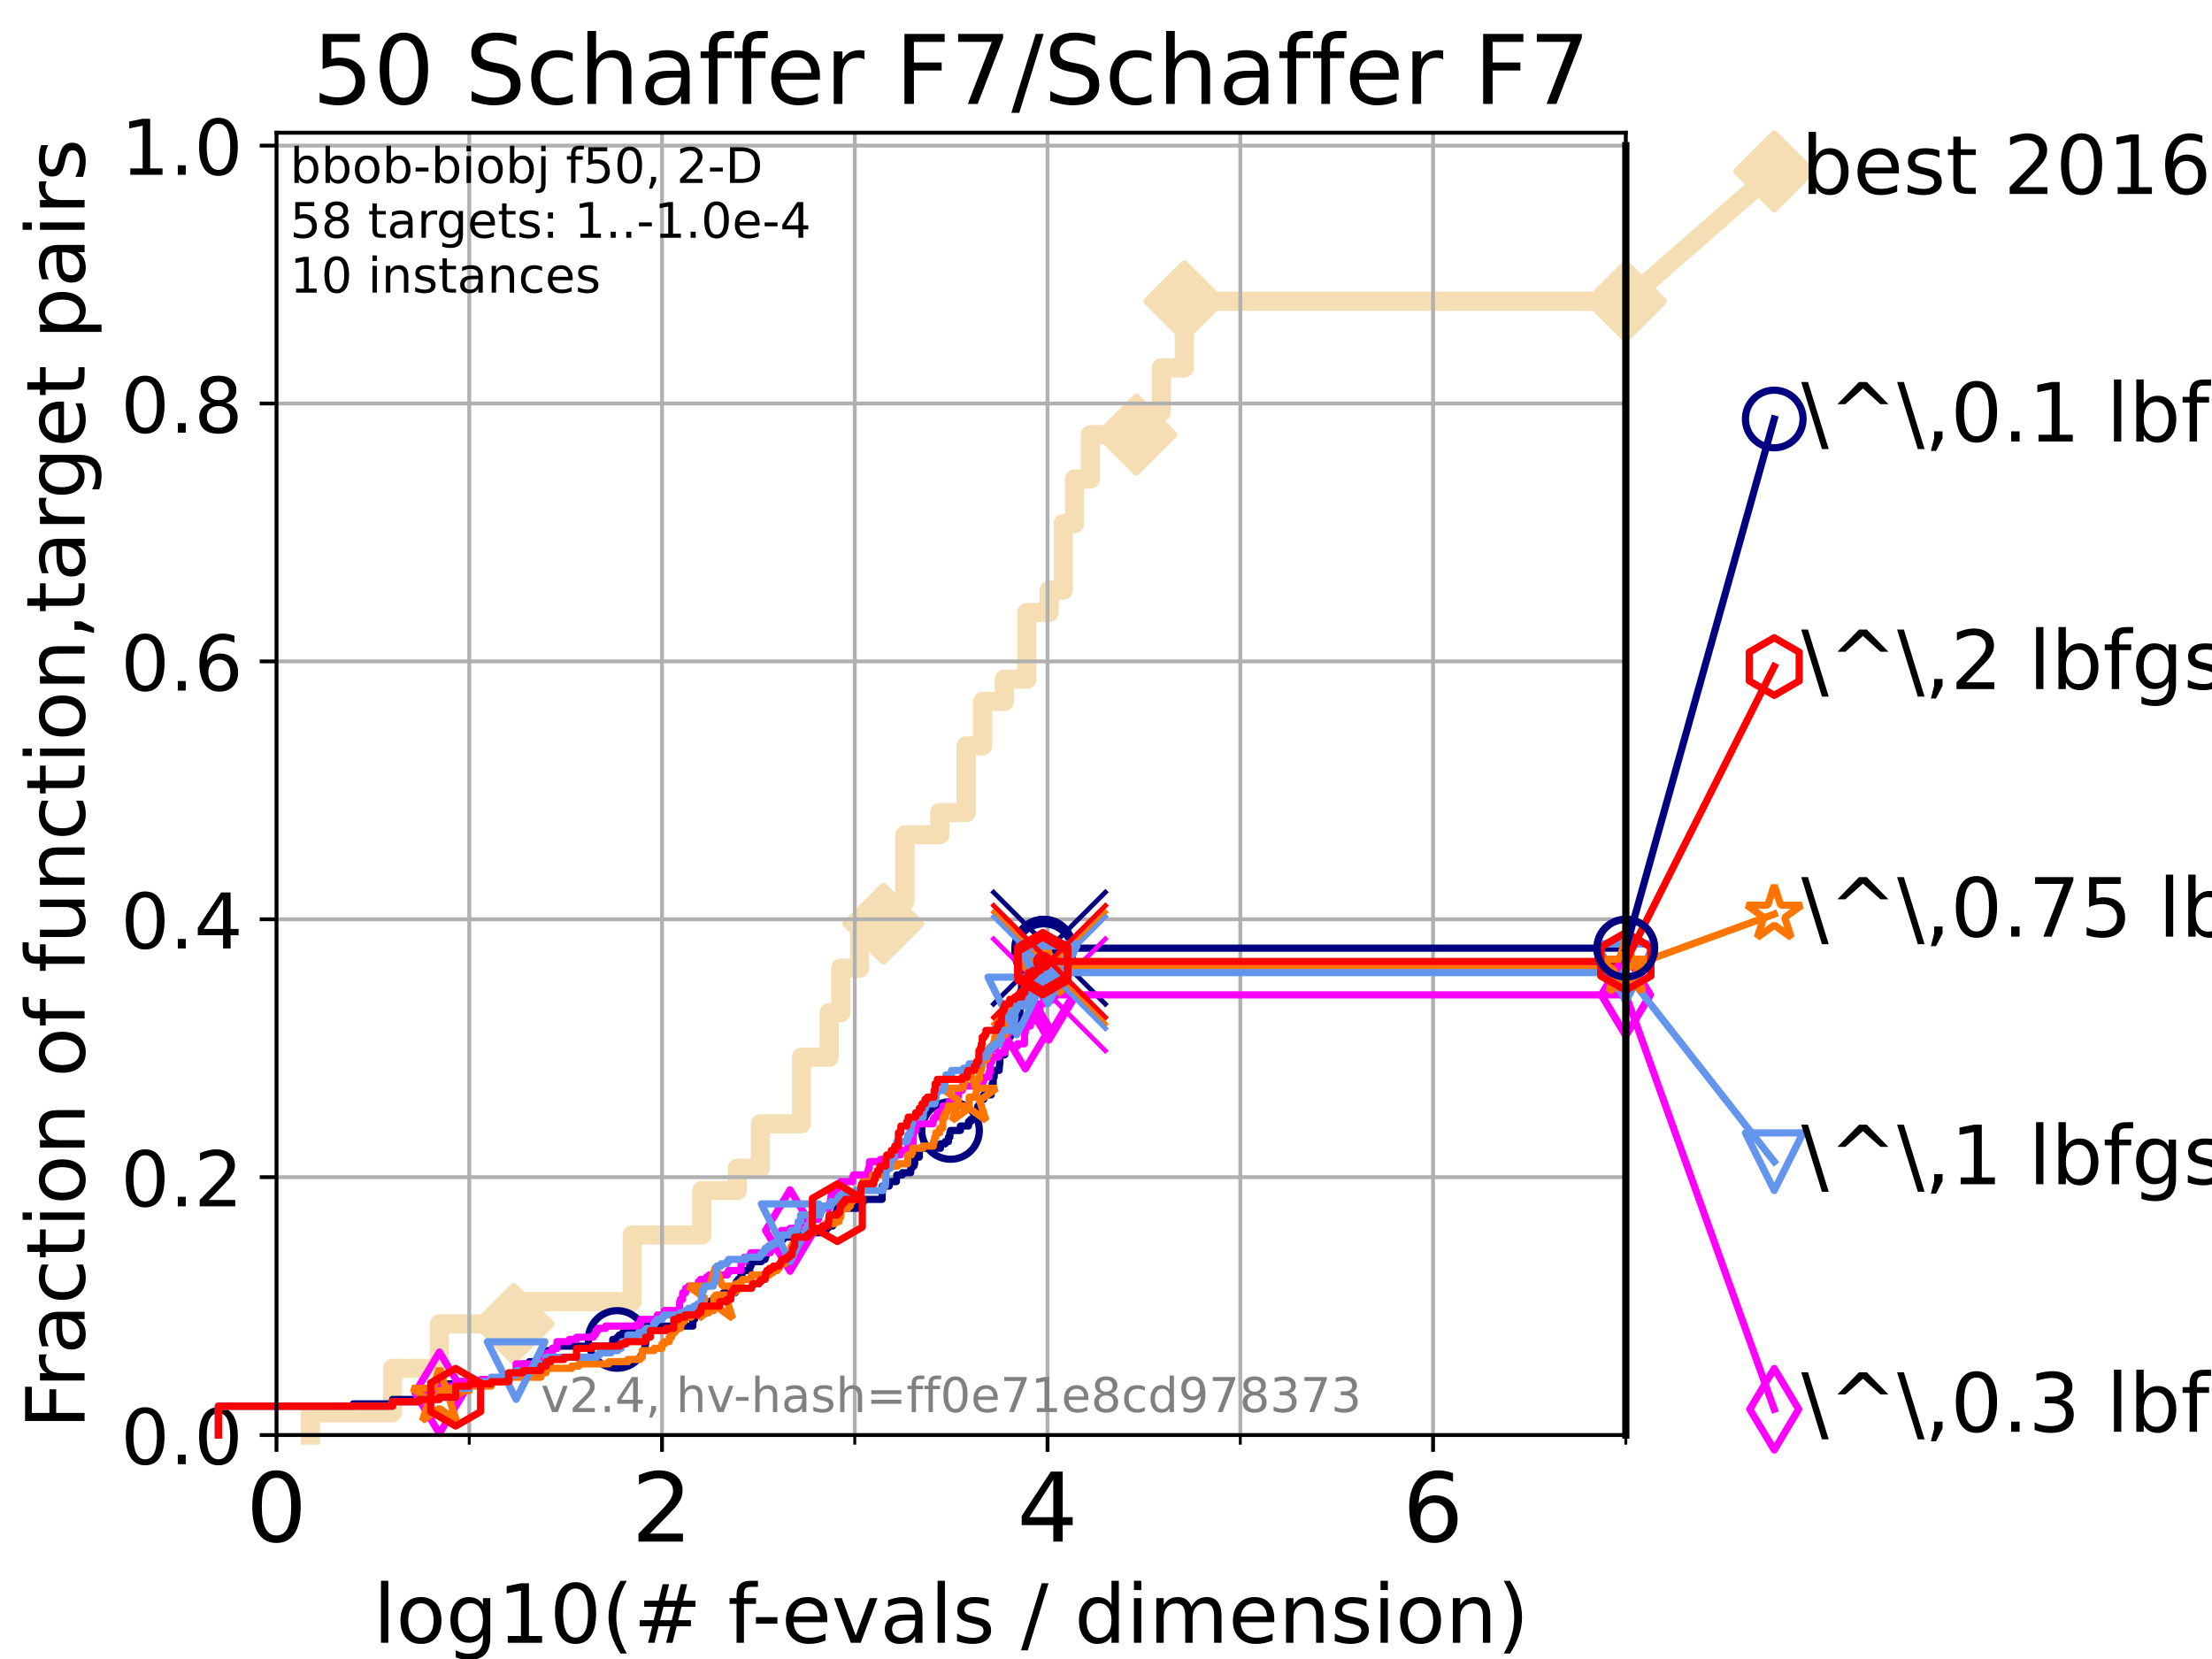 <?xml version="1.0" encoding="utf-8" standalone="no"?>
<!DOCTYPE svg PUBLIC "-//W3C//DTD SVG 1.1//EN"
  "http://www.w3.org/Graphics/SVG/1.1/DTD/svg11.dtd">
<!-- Created with matplotlib (https://matplotlib.org/) -->
<svg height="345.6pt" version="1.1" viewBox="0 0 460.8 345.6" width="460.8pt" xmlns="http://www.w3.org/2000/svg" xmlns:xlink="http://www.w3.org/1999/xlink">
 <defs>
  <style type="text/css">*{stroke-linecap:butt;stroke-linejoin:round;}</style>
 </defs>
 <g id="figure_1">
  <g id="patch_1">
   <path d="M 0 345.6 
L 460.8 345.6 
L 460.8 0 
L 0 0 
z
" style="fill:#ffffff;"/>
  </g>
  <g id="axes_1">
   <g id="patch_2">
    <path d="M 57.6 298.944 
L 338.688 298.944 
L 338.688 27.648 
L 57.6 27.648 
z
" style="fill:#ffffff;"/>
   </g>
   <g id="line2d_1">
    <path d="M 64.671 298.944 
L 64.671 294.313 
L 81.776 294.313 
L 81.776 285.05 
L 91.535 285.05 
L 91.535 275.788 
L 107.009 275.788 
L 107.009 271.157 
L 131.691 271.157 
L 131.691 257.263 
L 146.216 257.263 
L 146.216 248.001 
L 153.609 248.001 
L 153.609 243.37 
L 158.412 243.37 
L 158.412 234.107 
L 166.945 234.107 
L 166.945 220.214 
L 172.744 220.214 
L 172.744 210.951 
L 175.15 210.951 
L 175.15 201.689 
L 179.066 201.689 
L 179.066 192.426 
L 184.015 192.426 
L 184.015 187.795 
L 188.51 187.795 
L 188.51 173.901 
L 195.781 173.901 
L 195.781 169.27 
L 201.256 169.27 
L 201.256 155.377 
L 204.699 155.377 
L 204.699 146.114 
L 209.214 146.114 
L 209.214 141.483 
L 213.912 141.483 
L 213.912 127.589 
L 218.567 127.589 
L 218.567 122.958 
L 221.497 122.958 
L 221.497 109.065 
L 223.841 109.065 
L 223.841 99.802 
L 227.146 99.802 
L 227.146 90.54 
L 236.731 90.54 
L 236.731 85.909 
L 241.922 85.909 
L 241.922 76.646 
L 246.713 76.646 
L 246.713 62.753 
L 338.688 62.753 
" style="fill:none;stroke:#f5deb3;stroke-linecap:square;stroke-width:4;"/>
   </g>
   <g id="line2d_2">
    <defs>
     <path d="M 0 7.778 
L 7.778 0 
L 0 -7.778 
L -7.778 0 
z
" id="m54d2a34a9f" style="stroke:#f5deb3;stroke-linejoin:miter;stroke-width:1.5;"/>
    </defs>
    <g>
     <use style="fill:#f5deb3;stroke:#f5deb3;stroke-linejoin:miter;stroke-width:1.5;" x="107.009" xlink:href="#m54d2a34a9f" y="275.788"/>
     <use style="fill:#f5deb3;stroke:#f5deb3;stroke-linejoin:miter;stroke-width:1.5;" x="184.015" xlink:href="#m54d2a34a9f" y="192.426"/>
     <use style="fill:#f5deb3;stroke:#f5deb3;stroke-linejoin:miter;stroke-width:1.5;" x="236.731" xlink:href="#m54d2a34a9f" y="90.54"/>
     <use style="fill:#f5deb3;stroke:#f5deb3;stroke-linejoin:miter;stroke-width:1.5;" x="246.713" xlink:href="#m54d2a34a9f" y="62.753"/>
     <use style="fill:#f5deb3;stroke:#f5deb3;stroke-linejoin:miter;stroke-width:1.5;" x="338.688" xlink:href="#m54d2a34a9f" y="62.753"/>
    </g>
   </g>
   <g id="line2d_3">
    <path style="fill:none;stroke:#f5deb3;stroke-linecap:square;stroke-width:4;"/>
    <g/>
   </g>
   <g id="line2d_4">
    <path d="M 338.688 62.753 
L 369.608 35.706 
" style="fill:none;stroke:#f5deb3;stroke-linecap:square;stroke-width:4;"/>
    <g>
     <use style="fill:#f5deb3;stroke:#f5deb3;stroke-linejoin:miter;stroke-width:1.5;" x="338.688" xlink:href="#m54d2a34a9f" y="62.753"/>
     <use style="fill:#f5deb3;stroke:#f5deb3;stroke-linejoin:miter;stroke-width:1.5;" x="369.608" xlink:href="#m54d2a34a9f" y="35.706"/>
    </g>
   </g>
   <g id="matplotlib.axis_1">
    <g id="xtick_1">
     <g id="line2d_5">
      <path clip-path="url(#pf95c0a35fc)" d="M 57.6 298.944 
L 57.6 27.648 
" style="fill:none;stroke:#b0b0b0;stroke-linecap:square;stroke-width:0.8;"/>
     </g>
     <g id="line2d_6">
      <defs>
       <path d="M 0 0 
L 0 3.5 
" id="m6f77dbf506" style="stroke:#000000;stroke-width:0.8;"/>
      </defs>
      <g>
       <use style="stroke:#000000;stroke-width:0.8;" x="57.6" xlink:href="#m6f77dbf506" y="298.944"/>
      </g>
     </g>
     <g id="text_1">
      <!-- 0 -->
      <g transform="translate(51.237 321.141)scale(0.2 -0.2)">
       <defs>
        <path d="M 31.781 66.406 
Q 24.172 66.406 20.328 58.906 
Q 16.5 51.422 16.5 36.375 
Q 16.5 21.391 20.328 13.891 
Q 24.172 6.391 31.781 6.391 
Q 39.453 6.391 43.281 13.891 
Q 47.125 21.391 47.125 36.375 
Q 47.125 51.422 43.281 58.906 
Q 39.453 66.406 31.781 66.406 
z
M 31.781 74.219 
Q 44.047 74.219 50.516 64.516 
Q 56.984 54.828 56.984 36.375 
Q 56.984 17.969 50.516 8.266 
Q 44.047 -1.422 31.781 -1.422 
Q 19.531 -1.422 13.062 8.266 
Q 6.594 17.969 6.594 36.375 
Q 6.594 54.828 13.062 64.516 
Q 19.531 74.219 31.781 74.219 
z
" id="DejaVuSans-48"/>
       </defs>
       <use xlink:href="#DejaVuSans-48"/>
      </g>
     </g>
    </g>
    <g id="xtick_2">
     <g id="line2d_7">
      <path clip-path="url(#pf95c0a35fc)" d="M 137.911 298.944 
L 137.911 27.648 
" style="fill:none;stroke:#b0b0b0;stroke-linecap:square;stroke-width:0.8;"/>
     </g>
     <g id="line2d_8">
      <g>
       <use style="stroke:#000000;stroke-width:0.8;" x="137.911" xlink:href="#m6f77dbf506" y="298.944"/>
      </g>
     </g>
     <g id="text_2">
      <!-- 2 -->
      <g transform="translate(131.548 321.141)scale(0.2 -0.2)">
       <defs>
        <path d="M 19.188 8.297 
L 53.609 8.297 
L 53.609 0 
L 7.328 0 
L 7.328 8.297 
Q 12.938 14.109 22.625 23.891 
Q 32.328 33.688 34.812 36.531 
Q 39.547 41.844 41.422 45.531 
Q 43.312 49.219 43.312 52.781 
Q 43.312 58.594 39.234 62.25 
Q 35.156 65.922 28.609 65.922 
Q 23.969 65.922 18.812 64.312 
Q 13.672 62.703 7.812 59.422 
L 7.812 69.391 
Q 13.766 71.781 18.938 73 
Q 24.125 74.219 28.422 74.219 
Q 39.75 74.219 46.484 68.547 
Q 53.219 62.891 53.219 53.422 
Q 53.219 48.922 51.531 44.891 
Q 49.859 40.875 45.406 35.406 
Q 44.188 33.984 37.641 27.219 
Q 31.109 20.453 19.188 8.297 
z
" id="DejaVuSans-50"/>
       </defs>
       <use xlink:href="#DejaVuSans-50"/>
      </g>
     </g>
    </g>
    <g id="xtick_3">
     <g id="line2d_9">
      <path clip-path="url(#pf95c0a35fc)" d="M 218.222 298.944 
L 218.222 27.648 
" style="fill:none;stroke:#b0b0b0;stroke-linecap:square;stroke-width:0.8;"/>
     </g>
     <g id="line2d_10">
      <g>
       <use style="stroke:#000000;stroke-width:0.8;" x="218.222" xlink:href="#m6f77dbf506" y="298.944"/>
      </g>
     </g>
     <g id="text_3">
      <!-- 4 -->
      <g transform="translate(211.859 321.141)scale(0.2 -0.2)">
       <defs>
        <path d="M 37.797 64.312 
L 12.891 25.391 
L 37.797 25.391 
z
M 35.203 72.906 
L 47.609 72.906 
L 47.609 25.391 
L 58.016 25.391 
L 58.016 17.188 
L 47.609 17.188 
L 47.609 0 
L 37.797 0 
L 37.797 17.188 
L 4.891 17.188 
L 4.891 26.703 
z
" id="DejaVuSans-52"/>
       </defs>
       <use xlink:href="#DejaVuSans-52"/>
      </g>
     </g>
    </g>
    <g id="xtick_4">
     <g id="line2d_11">
      <path clip-path="url(#pf95c0a35fc)" d="M 298.533 298.944 
L 298.533 27.648 
" style="fill:none;stroke:#b0b0b0;stroke-linecap:square;stroke-width:0.8;"/>
     </g>
     <g id="line2d_12">
      <g>
       <use style="stroke:#000000;stroke-width:0.8;" x="298.533" xlink:href="#m6f77dbf506" y="298.944"/>
      </g>
     </g>
     <g id="text_4">
      <!-- 6 -->
      <g transform="translate(292.17 321.141)scale(0.2 -0.2)">
       <defs>
        <path d="M 33.016 40.375 
Q 26.375 40.375 22.484 35.828 
Q 18.609 31.297 18.609 23.391 
Q 18.609 15.531 22.484 10.953 
Q 26.375 6.391 33.016 6.391 
Q 39.656 6.391 43.531 10.953 
Q 47.406 15.531 47.406 23.391 
Q 47.406 31.297 43.531 35.828 
Q 39.656 40.375 33.016 40.375 
z
M 52.594 71.297 
L 52.594 62.312 
Q 48.875 64.062 45.094 64.984 
Q 41.312 65.922 37.594 65.922 
Q 27.828 65.922 22.672 59.328 
Q 17.531 52.734 16.797 39.406 
Q 19.672 43.656 24.016 45.922 
Q 28.375 48.188 33.594 48.188 
Q 44.578 48.188 50.953 41.516 
Q 57.328 34.859 57.328 23.391 
Q 57.328 12.156 50.688 5.359 
Q 44.047 -1.422 33.016 -1.422 
Q 20.359 -1.422 13.672 8.266 
Q 6.984 17.969 6.984 36.375 
Q 6.984 53.656 15.188 63.938 
Q 23.391 74.219 37.203 74.219 
Q 40.922 74.219 44.703 73.484 
Q 48.484 72.75 52.594 71.297 
z
" id="DejaVuSans-54"/>
       </defs>
       <use xlink:href="#DejaVuSans-54"/>
      </g>
     </g>
    </g>
    <g id="xtick_5">
     <g id="line2d_13">
      <path clip-path="url(#pf95c0a35fc)" d="M 97.755 298.944 
L 97.755 27.648 
" style="fill:none;stroke:#b0b0b0;stroke-linecap:square;stroke-width:0.8;"/>
     </g>
     <g id="line2d_14">
      <defs>
       <path d="M 0 0 
L 0 2 
" id="m6e0edbf69f" style="stroke:#000000;stroke-width:0.6;"/>
      </defs>
      <g>
       <use style="stroke:#000000;stroke-width:0.6;" x="97.755" xlink:href="#m6e0edbf69f" y="298.944"/>
      </g>
     </g>
    </g>
    <g id="xtick_6">
     <g id="line2d_15">
      <path clip-path="url(#pf95c0a35fc)" d="M 178.066 298.944 
L 178.066 27.648 
" style="fill:none;stroke:#b0b0b0;stroke-linecap:square;stroke-width:0.8;"/>
     </g>
     <g id="line2d_16">
      <g>
       <use style="stroke:#000000;stroke-width:0.6;" x="178.066" xlink:href="#m6e0edbf69f" y="298.944"/>
      </g>
     </g>
    </g>
    <g id="xtick_7">
     <g id="line2d_17">
      <path clip-path="url(#pf95c0a35fc)" d="M 258.377 298.944 
L 258.377 27.648 
" style="fill:none;stroke:#b0b0b0;stroke-linecap:square;stroke-width:0.8;"/>
     </g>
     <g id="line2d_18">
      <g>
       <use style="stroke:#000000;stroke-width:0.6;" x="258.377" xlink:href="#m6e0edbf69f" y="298.944"/>
      </g>
     </g>
    </g>
    <g id="xtick_8">
     <g id="line2d_19">
      <path clip-path="url(#pf95c0a35fc)" d="M 338.688 298.944 
L 338.688 27.648 
" style="fill:none;stroke:#b0b0b0;stroke-linecap:square;stroke-width:0.8;"/>
     </g>
     <g id="line2d_20">
      <g>
       <use style="stroke:#000000;stroke-width:0.6;" x="338.688" xlink:href="#m6e0edbf69f" y="298.944"/>
      </g>
     </g>
    </g>
    <g id="text_5">
     <!-- log10(# f-evals / dimension) -->
     <g transform="translate(77.764 342.218)scale(0.17 -0.17)">
      <defs>
       <path d="M 9.422 75.984 
L 18.406 75.984 
L 18.406 0 
L 9.422 0 
z
" id="DejaVuSans-108"/>
       <path d="M 30.609 48.391 
Q 23.391 48.391 19.188 42.75 
Q 14.984 37.109 14.984 27.297 
Q 14.984 17.484 19.156 11.844 
Q 23.344 6.203 30.609 6.203 
Q 37.797 6.203 41.984 11.859 
Q 46.188 17.531 46.188 27.297 
Q 46.188 37.016 41.984 42.703 
Q 37.797 48.391 30.609 48.391 
z
M 30.609 56 
Q 42.328 56 49.016 48.375 
Q 55.719 40.766 55.719 27.297 
Q 55.719 13.875 49.016 6.219 
Q 42.328 -1.422 30.609 -1.422 
Q 18.844 -1.422 12.172 6.219 
Q 5.516 13.875 5.516 27.297 
Q 5.516 40.766 12.172 48.375 
Q 18.844 56 30.609 56 
z
" id="DejaVuSans-111"/>
       <path d="M 45.406 27.984 
Q 45.406 37.75 41.375 43.109 
Q 37.359 48.484 30.078 48.484 
Q 22.859 48.484 18.828 43.109 
Q 14.797 37.75 14.797 27.984 
Q 14.797 18.266 18.828 12.891 
Q 22.859 7.516 30.078 7.516 
Q 37.359 7.516 41.375 12.891 
Q 45.406 18.266 45.406 27.984 
z
M 54.391 6.781 
Q 54.391 -7.172 48.188 -13.984 
Q 42 -20.797 29.203 -20.797 
Q 24.469 -20.797 20.266 -20.094 
Q 16.062 -19.391 12.109 -17.922 
L 12.109 -9.188 
Q 16.062 -11.328 19.922 -12.344 
Q 23.781 -13.375 27.781 -13.375 
Q 36.625 -13.375 41.016 -8.766 
Q 45.406 -4.156 45.406 5.172 
L 45.406 9.625 
Q 42.625 4.781 38.281 2.391 
Q 33.938 0 27.875 0 
Q 17.828 0 11.672 7.656 
Q 5.516 15.328 5.516 27.984 
Q 5.516 40.672 11.672 48.328 
Q 17.828 56 27.875 56 
Q 33.938 56 38.281 53.609 
Q 42.625 51.219 45.406 46.391 
L 45.406 54.688 
L 54.391 54.688 
z
" id="DejaVuSans-103"/>
       <path d="M 12.406 8.297 
L 28.516 8.297 
L 28.516 63.922 
L 10.984 60.406 
L 10.984 69.391 
L 28.422 72.906 
L 38.281 72.906 
L 38.281 8.297 
L 54.391 8.297 
L 54.391 0 
L 12.406 0 
z
" id="DejaVuSans-49"/>
       <path d="M 31 75.875 
Q 24.469 64.656 21.281 53.656 
Q 18.109 42.672 18.109 31.391 
Q 18.109 20.125 21.312 9.062 
Q 24.516 -2 31 -13.188 
L 23.188 -13.188 
Q 15.875 -1.703 12.234 9.375 
Q 8.594 20.453 8.594 31.391 
Q 8.594 42.281 12.203 53.312 
Q 15.828 64.359 23.188 75.875 
z
" id="DejaVuSans-40"/>
       <path d="M 51.125 44 
L 36.922 44 
L 32.812 27.688 
L 47.125 27.688 
z
M 43.797 71.781 
L 38.719 51.516 
L 52.984 51.516 
L 58.109 71.781 
L 65.922 71.781 
L 60.891 51.516 
L 76.125 51.516 
L 76.125 44 
L 58.984 44 
L 54.984 27.688 
L 70.516 27.688 
L 70.516 20.219 
L 53.078 20.219 
L 48 0 
L 40.188 0 
L 45.219 20.219 
L 30.906 20.219 
L 25.875 0 
L 18.016 0 
L 23.094 20.219 
L 7.719 20.219 
L 7.719 27.688 
L 24.906 27.688 
L 29 44 
L 13.281 44 
L 13.281 51.516 
L 30.906 51.516 
L 35.891 71.781 
z
" id="DejaVuSans-35"/>
       <path id="DejaVuSans-32"/>
       <path d="M 37.109 75.984 
L 37.109 68.5 
L 28.516 68.5 
Q 23.688 68.5 21.797 66.547 
Q 19.922 64.594 19.922 59.516 
L 19.922 54.688 
L 34.719 54.688 
L 34.719 47.703 
L 19.922 47.703 
L 19.922 0 
L 10.891 0 
L 10.891 47.703 
L 2.297 47.703 
L 2.297 54.688 
L 10.891 54.688 
L 10.891 58.5 
Q 10.891 67.625 15.141 71.797 
Q 19.391 75.984 28.609 75.984 
z
" id="DejaVuSans-102"/>
       <path d="M 4.891 31.391 
L 31.203 31.391 
L 31.203 23.391 
L 4.891 23.391 
z
" id="DejaVuSans-45"/>
       <path d="M 56.203 29.594 
L 56.203 25.203 
L 14.891 25.203 
Q 15.484 15.922 20.484 11.062 
Q 25.484 6.203 34.422 6.203 
Q 39.594 6.203 44.453 7.469 
Q 49.312 8.734 54.109 11.281 
L 54.109 2.781 
Q 49.266 0.734 44.188 -0.344 
Q 39.109 -1.422 33.891 -1.422 
Q 20.797 -1.422 13.156 6.188 
Q 5.516 13.812 5.516 26.812 
Q 5.516 40.234 12.766 48.109 
Q 20.016 56 32.328 56 
Q 43.359 56 49.781 48.891 
Q 56.203 41.797 56.203 29.594 
z
M 47.219 32.234 
Q 47.125 39.594 43.094 43.984 
Q 39.062 48.391 32.422 48.391 
Q 24.906 48.391 20.391 44.141 
Q 15.875 39.891 15.188 32.172 
z
" id="DejaVuSans-101"/>
       <path d="M 2.984 54.688 
L 12.5 54.688 
L 29.594 8.797 
L 46.688 54.688 
L 56.203 54.688 
L 35.688 0 
L 23.484 0 
z
" id="DejaVuSans-118"/>
       <path d="M 34.281 27.484 
Q 23.391 27.484 19.188 25 
Q 14.984 22.516 14.984 16.5 
Q 14.984 11.719 18.141 8.906 
Q 21.297 6.109 26.703 6.109 
Q 34.188 6.109 38.703 11.406 
Q 43.219 16.703 43.219 25.484 
L 43.219 27.484 
z
M 52.203 31.203 
L 52.203 0 
L 43.219 0 
L 43.219 8.297 
Q 40.141 3.328 35.547 0.953 
Q 30.953 -1.422 24.312 -1.422 
Q 15.922 -1.422 10.953 3.297 
Q 6 8.016 6 15.922 
Q 6 25.141 12.172 29.828 
Q 18.359 34.516 30.609 34.516 
L 43.219 34.516 
L 43.219 35.406 
Q 43.219 41.609 39.141 45 
Q 35.062 48.391 27.688 48.391 
Q 23 48.391 18.547 47.266 
Q 14.109 46.141 10.016 43.891 
L 10.016 52.203 
Q 14.938 54.109 19.578 55.047 
Q 24.219 56 28.609 56 
Q 40.484 56 46.344 49.844 
Q 52.203 43.703 52.203 31.203 
z
" id="DejaVuSans-97"/>
       <path d="M 44.281 53.078 
L 44.281 44.578 
Q 40.484 46.531 36.375 47.5 
Q 32.281 48.484 27.875 48.484 
Q 21.188 48.484 17.844 46.438 
Q 14.5 44.391 14.5 40.281 
Q 14.5 37.156 16.891 35.375 
Q 19.281 33.594 26.516 31.984 
L 29.594 31.297 
Q 39.156 29.25 43.188 25.516 
Q 47.219 21.781 47.219 15.094 
Q 47.219 7.469 41.188 3.016 
Q 35.156 -1.422 24.609 -1.422 
Q 20.219 -1.422 15.453 -0.562 
Q 10.688 0.297 5.422 2 
L 5.422 11.281 
Q 10.406 8.688 15.234 7.391 
Q 20.062 6.109 24.812 6.109 
Q 31.156 6.109 34.562 8.281 
Q 37.984 10.453 37.984 14.406 
Q 37.984 18.062 35.516 20.016 
Q 33.062 21.969 24.703 23.781 
L 21.578 24.516 
Q 13.234 26.266 9.516 29.906 
Q 5.812 33.547 5.812 39.891 
Q 5.812 47.609 11.281 51.797 
Q 16.75 56 26.812 56 
Q 31.781 56 36.172 55.266 
Q 40.578 54.547 44.281 53.078 
z
" id="DejaVuSans-115"/>
       <path d="M 25.391 72.906 
L 33.688 72.906 
L 8.297 -9.281 
L 0 -9.281 
z
" id="DejaVuSans-47"/>
       <path d="M 45.406 46.391 
L 45.406 75.984 
L 54.391 75.984 
L 54.391 0 
L 45.406 0 
L 45.406 8.203 
Q 42.578 3.328 38.25 0.953 
Q 33.938 -1.422 27.875 -1.422 
Q 17.969 -1.422 11.734 6.484 
Q 5.516 14.406 5.516 27.297 
Q 5.516 40.188 11.734 48.094 
Q 17.969 56 27.875 56 
Q 33.938 56 38.25 53.625 
Q 42.578 51.266 45.406 46.391 
z
M 14.797 27.297 
Q 14.797 17.391 18.875 11.75 
Q 22.953 6.109 30.078 6.109 
Q 37.203 6.109 41.297 11.75 
Q 45.406 17.391 45.406 27.297 
Q 45.406 37.203 41.297 42.844 
Q 37.203 48.484 30.078 48.484 
Q 22.953 48.484 18.875 42.844 
Q 14.797 37.203 14.797 27.297 
z
" id="DejaVuSans-100"/>
       <path d="M 9.422 54.688 
L 18.406 54.688 
L 18.406 0 
L 9.422 0 
z
M 9.422 75.984 
L 18.406 75.984 
L 18.406 64.594 
L 9.422 64.594 
z
" id="DejaVuSans-105"/>
       <path d="M 52 44.188 
Q 55.375 50.25 60.062 53.125 
Q 64.75 56 71.094 56 
Q 79.641 56 84.281 50.016 
Q 88.922 44.047 88.922 33.016 
L 88.922 0 
L 79.891 0 
L 79.891 32.719 
Q 79.891 40.578 77.094 44.375 
Q 74.312 48.188 68.609 48.188 
Q 61.625 48.188 57.562 43.547 
Q 53.516 38.922 53.516 30.906 
L 53.516 0 
L 44.484 0 
L 44.484 32.719 
Q 44.484 40.625 41.703 44.406 
Q 38.922 48.188 33.109 48.188 
Q 26.219 48.188 22.156 43.531 
Q 18.109 38.875 18.109 30.906 
L 18.109 0 
L 9.078 0 
L 9.078 54.688 
L 18.109 54.688 
L 18.109 46.188 
Q 21.188 51.219 25.484 53.609 
Q 29.781 56 35.688 56 
Q 41.656 56 45.828 52.969 
Q 50 49.953 52 44.188 
z
" id="DejaVuSans-109"/>
       <path d="M 54.891 33.016 
L 54.891 0 
L 45.906 0 
L 45.906 32.719 
Q 45.906 40.484 42.875 44.328 
Q 39.844 48.188 33.797 48.188 
Q 26.516 48.188 22.312 43.547 
Q 18.109 38.922 18.109 30.906 
L 18.109 0 
L 9.078 0 
L 9.078 54.688 
L 18.109 54.688 
L 18.109 46.188 
Q 21.344 51.125 25.703 53.562 
Q 30.078 56 35.797 56 
Q 45.219 56 50.047 50.172 
Q 54.891 44.344 54.891 33.016 
z
" id="DejaVuSans-110"/>
       <path d="M 8.016 75.875 
L 15.828 75.875 
Q 23.141 64.359 26.781 53.312 
Q 30.422 42.281 30.422 31.391 
Q 30.422 20.453 26.781 9.375 
Q 23.141 -1.703 15.828 -13.188 
L 8.016 -13.188 
Q 14.5 -2 17.703 9.062 
Q 20.906 20.125 20.906 31.391 
Q 20.906 42.672 17.703 53.656 
Q 14.5 64.656 8.016 75.875 
z
" id="DejaVuSans-41"/>
      </defs>
      <use xlink:href="#DejaVuSans-108"/>
      <use x="27.783" xlink:href="#DejaVuSans-111"/>
      <use x="88.965" xlink:href="#DejaVuSans-103"/>
      <use x="152.441" xlink:href="#DejaVuSans-49"/>
      <use x="216.064" xlink:href="#DejaVuSans-48"/>
      <use x="279.688" xlink:href="#DejaVuSans-40"/>
      <use x="318.701" xlink:href="#DejaVuSans-35"/>
      <use x="402.49" xlink:href="#DejaVuSans-32"/>
      <use x="434.277" xlink:href="#DejaVuSans-102"/>
      <use x="463.982" xlink:href="#DejaVuSans-45"/>
      <use x="500.066" xlink:href="#DejaVuSans-101"/>
      <use x="561.59" xlink:href="#DejaVuSans-118"/>
      <use x="620.77" xlink:href="#DejaVuSans-97"/>
      <use x="682.049" xlink:href="#DejaVuSans-108"/>
      <use x="709.832" xlink:href="#DejaVuSans-115"/>
      <use x="761.932" xlink:href="#DejaVuSans-32"/>
      <use x="793.719" xlink:href="#DejaVuSans-47"/>
      <use x="827.41" xlink:href="#DejaVuSans-32"/>
      <use x="859.197" xlink:href="#DejaVuSans-100"/>
      <use x="922.674" xlink:href="#DejaVuSans-105"/>
      <use x="950.457" xlink:href="#DejaVuSans-109"/>
      <use x="1047.869" xlink:href="#DejaVuSans-101"/>
      <use x="1109.393" xlink:href="#DejaVuSans-110"/>
      <use x="1172.771" xlink:href="#DejaVuSans-115"/>
      <use x="1224.871" xlink:href="#DejaVuSans-105"/>
      <use x="1252.654" xlink:href="#DejaVuSans-111"/>
      <use x="1313.836" xlink:href="#DejaVuSans-110"/>
      <use x="1377.215" xlink:href="#DejaVuSans-41"/>
     </g>
    </g>
   </g>
   <g id="matplotlib.axis_2">
    <g id="ytick_1">
     <g id="line2d_21">
      <path clip-path="url(#pf95c0a35fc)" d="M 57.6 298.944 
L 338.688 298.944 
" style="fill:none;stroke:#b0b0b0;stroke-linecap:square;stroke-width:0.8;"/>
     </g>
     <g id="line2d_22">
      <defs>
       <path d="M 0 0 
L -3.5 0 
" id="m3b1ee0237b" style="stroke:#000000;stroke-width:0.8;"/>
      </defs>
      <g>
       <use style="stroke:#000000;stroke-width:0.8;" x="57.6" xlink:href="#m3b1ee0237b" y="298.944"/>
      </g>
     </g>
     <g id="text_6">
      <!-- 0.0 -->
      <g transform="translate(25.155 305.023)scale(0.16 -0.16)">
       <defs>
        <path d="M 10.688 12.406 
L 21 12.406 
L 21 0 
L 10.688 0 
z
" id="DejaVuSans-46"/>
       </defs>
       <use xlink:href="#DejaVuSans-48"/>
       <use x="63.623" xlink:href="#DejaVuSans-46"/>
       <use x="95.41" xlink:href="#DejaVuSans-48"/>
      </g>
     </g>
    </g>
    <g id="ytick_2">
     <g id="line2d_23">
      <path clip-path="url(#pf95c0a35fc)" d="M 57.6 245.222 
L 338.688 245.222 
" style="fill:none;stroke:#b0b0b0;stroke-linecap:square;stroke-width:0.8;"/>
     </g>
     <g id="line2d_24">
      <g>
       <use style="stroke:#000000;stroke-width:0.8;" x="57.6" xlink:href="#m3b1ee0237b" y="245.222"/>
      </g>
     </g>
     <g id="text_7">
      <!-- 0.2 -->
      <g transform="translate(25.155 251.301)scale(0.16 -0.16)">
       <use xlink:href="#DejaVuSans-48"/>
       <use x="63.623" xlink:href="#DejaVuSans-46"/>
       <use x="95.41" xlink:href="#DejaVuSans-50"/>
      </g>
     </g>
    </g>
    <g id="ytick_3">
     <g id="line2d_25">
      <path clip-path="url(#pf95c0a35fc)" d="M 57.6 191.5 
L 338.688 191.5 
" style="fill:none;stroke:#b0b0b0;stroke-linecap:square;stroke-width:0.8;"/>
     </g>
     <g id="line2d_26">
      <g>
       <use style="stroke:#000000;stroke-width:0.8;" x="57.6" xlink:href="#m3b1ee0237b" y="191.5"/>
      </g>
     </g>
     <g id="text_8">
      <!-- 0.4 -->
      <g transform="translate(25.155 197.579)scale(0.16 -0.16)">
       <use xlink:href="#DejaVuSans-48"/>
       <use x="63.623" xlink:href="#DejaVuSans-46"/>
       <use x="95.41" xlink:href="#DejaVuSans-52"/>
      </g>
     </g>
    </g>
    <g id="ytick_4">
     <g id="line2d_27">
      <path clip-path="url(#pf95c0a35fc)" d="M 57.6 137.778 
L 338.688 137.778 
" style="fill:none;stroke:#b0b0b0;stroke-linecap:square;stroke-width:0.8;"/>
     </g>
     <g id="line2d_28">
      <g>
       <use style="stroke:#000000;stroke-width:0.8;" x="57.6" xlink:href="#m3b1ee0237b" y="137.778"/>
      </g>
     </g>
     <g id="text_9">
      <!-- 0.6 -->
      <g transform="translate(25.155 143.857)scale(0.16 -0.16)">
       <use xlink:href="#DejaVuSans-48"/>
       <use x="63.623" xlink:href="#DejaVuSans-46"/>
       <use x="95.41" xlink:href="#DejaVuSans-54"/>
      </g>
     </g>
    </g>
    <g id="ytick_5">
     <g id="line2d_29">
      <path clip-path="url(#pf95c0a35fc)" d="M 57.6 84.056 
L 338.688 84.056 
" style="fill:none;stroke:#b0b0b0;stroke-linecap:square;stroke-width:0.8;"/>
     </g>
     <g id="line2d_30">
      <g>
       <use style="stroke:#000000;stroke-width:0.8;" x="57.6" xlink:href="#m3b1ee0237b" y="84.056"/>
      </g>
     </g>
     <g id="text_10">
      <!-- 0.8 -->
      <g transform="translate(25.155 90.135)scale(0.16 -0.16)">
       <defs>
        <path d="M 31.781 34.625 
Q 24.75 34.625 20.719 30.859 
Q 16.703 27.094 16.703 20.516 
Q 16.703 13.922 20.719 10.156 
Q 24.75 6.391 31.781 6.391 
Q 38.812 6.391 42.859 10.172 
Q 46.922 13.969 46.922 20.516 
Q 46.922 27.094 42.891 30.859 
Q 38.875 34.625 31.781 34.625 
z
M 21.922 38.812 
Q 15.578 40.375 12.031 44.719 
Q 8.5 49.078 8.5 55.328 
Q 8.5 64.062 14.719 69.141 
Q 20.953 74.219 31.781 74.219 
Q 42.672 74.219 48.875 69.141 
Q 55.078 64.062 55.078 55.328 
Q 55.078 49.078 51.531 44.719 
Q 48 40.375 41.703 38.812 
Q 48.828 37.156 52.797 32.312 
Q 56.781 27.484 56.781 20.516 
Q 56.781 9.906 50.312 4.234 
Q 43.844 -1.422 31.781 -1.422 
Q 19.734 -1.422 13.25 4.234 
Q 6.781 9.906 6.781 20.516 
Q 6.781 27.484 10.781 32.312 
Q 14.797 37.156 21.922 38.812 
z
M 18.312 54.391 
Q 18.312 48.734 21.844 45.562 
Q 25.391 42.391 31.781 42.391 
Q 38.141 42.391 41.719 45.562 
Q 45.312 48.734 45.312 54.391 
Q 45.312 60.062 41.719 63.234 
Q 38.141 66.406 31.781 66.406 
Q 25.391 66.406 21.844 63.234 
Q 18.312 60.062 18.312 54.391 
z
" id="DejaVuSans-56"/>
       </defs>
       <use xlink:href="#DejaVuSans-48"/>
       <use x="63.623" xlink:href="#DejaVuSans-46"/>
       <use x="95.41" xlink:href="#DejaVuSans-56"/>
      </g>
     </g>
    </g>
    <g id="ytick_6">
     <g id="line2d_31">
      <path clip-path="url(#pf95c0a35fc)" d="M 57.6 30.334 
L 338.688 30.334 
" style="fill:none;stroke:#b0b0b0;stroke-linecap:square;stroke-width:0.8;"/>
     </g>
     <g id="line2d_32">
      <g>
       <use style="stroke:#000000;stroke-width:0.8;" x="57.6" xlink:href="#m3b1ee0237b" y="30.334"/>
      </g>
     </g>
     <g id="text_11">
      <!-- 1.0 -->
      <g transform="translate(25.155 36.413)scale(0.16 -0.16)">
       <use xlink:href="#DejaVuSans-49"/>
       <use x="63.623" xlink:href="#DejaVuSans-46"/>
       <use x="95.41" xlink:href="#DejaVuSans-48"/>
      </g>
     </g>
    </g>
    <g id="text_12">
     <!-- Fraction of function,target pairs -->
     <g transform="translate(17.62 297.681)rotate(-90)scale(0.17 -0.17)">
      <defs>
       <path d="M 9.812 72.906 
L 51.703 72.906 
L 51.703 64.594 
L 19.672 64.594 
L 19.672 43.109 
L 48.578 43.109 
L 48.578 34.812 
L 19.672 34.812 
L 19.672 0 
L 9.812 0 
z
" id="DejaVuSans-70"/>
       <path d="M 41.109 46.297 
Q 39.594 47.172 37.812 47.578 
Q 36.031 48 33.891 48 
Q 26.266 48 22.188 43.047 
Q 18.109 38.094 18.109 28.812 
L 18.109 0 
L 9.078 0 
L 9.078 54.688 
L 18.109 54.688 
L 18.109 46.188 
Q 20.953 51.172 25.484 53.578 
Q 30.031 56 36.531 56 
Q 37.453 56 38.578 55.875 
Q 39.703 55.766 41.062 55.516 
z
" id="DejaVuSans-114"/>
       <path d="M 48.781 52.594 
L 48.781 44.188 
Q 44.969 46.297 41.141 47.344 
Q 37.312 48.391 33.406 48.391 
Q 24.656 48.391 19.812 42.844 
Q 14.984 37.312 14.984 27.297 
Q 14.984 17.281 19.812 11.734 
Q 24.656 6.203 33.406 6.203 
Q 37.312 6.203 41.141 7.25 
Q 44.969 8.297 48.781 10.406 
L 48.781 2.094 
Q 45.016 0.344 40.984 -0.531 
Q 36.969 -1.422 32.422 -1.422 
Q 20.062 -1.422 12.781 6.344 
Q 5.516 14.109 5.516 27.297 
Q 5.516 40.672 12.859 48.328 
Q 20.219 56 33.016 56 
Q 37.156 56 41.109 55.141 
Q 45.062 54.297 48.781 52.594 
z
" id="DejaVuSans-99"/>
       <path d="M 18.312 70.219 
L 18.312 54.688 
L 36.812 54.688 
L 36.812 47.703 
L 18.312 47.703 
L 18.312 18.016 
Q 18.312 11.328 20.141 9.422 
Q 21.969 7.516 27.594 7.516 
L 36.812 7.516 
L 36.812 0 
L 27.594 0 
Q 17.188 0 13.234 3.875 
Q 9.281 7.766 9.281 18.016 
L 9.281 47.703 
L 2.688 47.703 
L 2.688 54.688 
L 9.281 54.688 
L 9.281 70.219 
z
" id="DejaVuSans-116"/>
       <path d="M 8.5 21.578 
L 8.5 54.688 
L 17.484 54.688 
L 17.484 21.922 
Q 17.484 14.156 20.5 10.266 
Q 23.531 6.391 29.594 6.391 
Q 36.859 6.391 41.078 11.031 
Q 45.312 15.672 45.312 23.688 
L 45.312 54.688 
L 54.297 54.688 
L 54.297 0 
L 45.312 0 
L 45.312 8.406 
Q 42.047 3.422 37.719 1 
Q 33.406 -1.422 27.688 -1.422 
Q 18.266 -1.422 13.375 4.438 
Q 8.5 10.297 8.5 21.578 
z
M 31.109 56 
z
" id="DejaVuSans-117"/>
       <path d="M 11.719 12.406 
L 22.016 12.406 
L 22.016 4 
L 14.016 -11.625 
L 7.719 -11.625 
L 11.719 4 
z
" id="DejaVuSans-44"/>
       <path d="M 18.109 8.203 
L 18.109 -20.797 
L 9.078 -20.797 
L 9.078 54.688 
L 18.109 54.688 
L 18.109 46.391 
Q 20.953 51.266 25.266 53.625 
Q 29.594 56 35.594 56 
Q 45.562 56 51.781 48.094 
Q 58.016 40.188 58.016 27.297 
Q 58.016 14.406 51.781 6.484 
Q 45.562 -1.422 35.594 -1.422 
Q 29.594 -1.422 25.266 0.953 
Q 20.953 3.328 18.109 8.203 
z
M 48.688 27.297 
Q 48.688 37.203 44.609 42.844 
Q 40.531 48.484 33.406 48.484 
Q 26.266 48.484 22.188 42.844 
Q 18.109 37.203 18.109 27.297 
Q 18.109 17.391 22.188 11.75 
Q 26.266 6.109 33.406 6.109 
Q 40.531 6.109 44.609 11.75 
Q 48.688 17.391 48.688 27.297 
z
" id="DejaVuSans-112"/>
      </defs>
      <use xlink:href="#DejaVuSans-70"/>
      <use x="50.27" xlink:href="#DejaVuSans-114"/>
      <use x="91.383" xlink:href="#DejaVuSans-97"/>
      <use x="152.662" xlink:href="#DejaVuSans-99"/>
      <use x="207.643" xlink:href="#DejaVuSans-116"/>
      <use x="246.852" xlink:href="#DejaVuSans-105"/>
      <use x="274.635" xlink:href="#DejaVuSans-111"/>
      <use x="335.816" xlink:href="#DejaVuSans-110"/>
      <use x="399.195" xlink:href="#DejaVuSans-32"/>
      <use x="430.982" xlink:href="#DejaVuSans-111"/>
      <use x="492.164" xlink:href="#DejaVuSans-102"/>
      <use x="527.369" xlink:href="#DejaVuSans-32"/>
      <use x="559.156" xlink:href="#DejaVuSans-102"/>
      <use x="594.361" xlink:href="#DejaVuSans-117"/>
      <use x="657.74" xlink:href="#DejaVuSans-110"/>
      <use x="721.119" xlink:href="#DejaVuSans-99"/>
      <use x="776.1" xlink:href="#DejaVuSans-116"/>
      <use x="815.309" xlink:href="#DejaVuSans-105"/>
      <use x="843.092" xlink:href="#DejaVuSans-111"/>
      <use x="904.273" xlink:href="#DejaVuSans-110"/>
      <use x="967.652" xlink:href="#DejaVuSans-44"/>
      <use x="999.439" xlink:href="#DejaVuSans-116"/>
      <use x="1038.648" xlink:href="#DejaVuSans-97"/>
      <use x="1099.928" xlink:href="#DejaVuSans-114"/>
      <use x="1139.291" xlink:href="#DejaVuSans-103"/>
      <use x="1202.768" xlink:href="#DejaVuSans-101"/>
      <use x="1264.291" xlink:href="#DejaVuSans-116"/>
      <use x="1303.5" xlink:href="#DejaVuSans-32"/>
      <use x="1335.287" xlink:href="#DejaVuSans-112"/>
      <use x="1398.764" xlink:href="#DejaVuSans-97"/>
      <use x="1460.043" xlink:href="#DejaVuSans-105"/>
      <use x="1487.826" xlink:href="#DejaVuSans-114"/>
      <use x="1528.939" xlink:href="#DejaVuSans-115"/>
     </g>
    </g>
   </g>
   <g id="line2d_33">
    <defs>
     <path d="M 0 1.5 
C 0.398 1.5 0.779 1.342 1.061 1.061 
C 1.342 0.779 1.5 0.398 1.5 0 
C 1.5 -0.398 1.342 -0.779 1.061 -1.061 
C 0.779 -1.342 0.398 -1.5 0 -1.5 
C -0.398 -1.5 -0.779 -1.342 -1.061 -1.061 
C -1.342 -0.779 -1.5 -0.398 -1.5 0 
C -1.5 0.398 -1.342 0.779 -1.061 1.061 
C -0.779 1.342 -0.398 1.5 0 1.5 
z
" id="m6bc56c438f" style="stroke:#f5deb3;"/>
    </defs>
    <g>
     <use style="fill:#f5deb3;stroke:#f5deb3;" x="246.713" xlink:href="#m6bc56c438f" y="62.753"/>
     <use style="fill:#f5deb3;stroke:#f5deb3;" x="246.713" xlink:href="#m6bc56c438f" y="62.753"/>
    </g>
   </g>
   <g id="line2d_34">
    <defs>
     <path d="M 0 1.5 
C 0.398 1.5 0.779 1.342 1.061 1.061 
C 1.342 0.779 1.5 0.398 1.5 0 
C 1.5 -0.398 1.342 -0.779 1.061 -1.061 
C 0.779 -1.342 0.398 -1.5 0 -1.5 
C -0.398 -1.5 -0.779 -1.342 -1.061 -1.061 
C -1.342 -0.779 -1.5 -0.398 -1.5 0 
C -1.5 0.398 -1.342 0.779 -1.061 1.061 
C -0.779 1.342 -0.398 1.5 0 1.5 
z
" id="me41baa95d9" style="stroke:#000080;"/>
    </defs>
    <g>
     <use style="fill:#000080;stroke:#000080;" x="217.452" xlink:href="#me41baa95d9" y="197.521"/>
     <use style="fill:#000080;stroke:#000080;" x="217.452" xlink:href="#me41baa95d9" y="197.521"/>
    </g>
   </g>
   <g id="line2d_35">
    <path d="M 45.512 298.944 
L 45.512 292.923 
L 73.579 292.923 
L 73.579 292.46 
L 81.776 292.46 
L 81.776 291.534 
L 87.33 291.534 
L 87.33 289.218 
L 91.535 289.218 
L 91.535 288.292 
L 94.921 288.292 
L 94.921 287.829 
L 104.235 287.829 
L 104.235 287.366 
L 105.952 287.366 
L 105.952 286.903 
L 106.489 286.903 
L 106.489 286.44 
L 107.515 286.44 
L 107.515 285.514 
L 108.949 285.514 
L 108.949 284.124 
L 110.274 284.124 
L 110.274 283.661 
L 112.656 283.661 
L 112.656 283.198 
L 113.735 283.198 
L 113.735 282.272 
L 114.08 282.272 
L 114.08 281.345 
L 115.077 281.345 
L 115.077 280.882 
L 116.02 280.882 
L 116.02 280.419 
L 127.643 280.419 
L 127.643 279.03 
L 128.561 279.03 
L 128.561 278.567 
L 129.002 278.567 
L 129.002 278.104 
L 129.714 278.104 
L 129.714 277.64 
L 131.313 277.64 
L 131.313 276.714 
L 132.06 276.714 
L 132.06 276.251 
L 144.33 276.251 
L 144.33 274.862 
L 144.689 274.862 
L 144.689 274.399 
L 144.865 274.399 
L 144.865 273.935 
L 145.213 273.935 
L 145.27 272.546 
L 145.384 272.546 
L 145.384 272.083 
L 146.485 272.083 
L 146.485 271.62 
L 147.62 271.62 
L 147.62 271.157 
L 148.497 271.157 
L 148.497 270.694 
L 149.824 270.694 
L 149.824 270.231 
L 150.683 270.231 
L 150.683 269.304 
L 153.178 269.304 
L 153.215 267.452 
L 153.395 267.452 
L 153.395 266.989 
L 153.75 266.989 
L 153.75 266.526 
L 154.236 266.526 
L 154.338 265.599 
L 154.541 265.599 
L 154.541 265.136 
L 154.708 265.136 
L 154.708 264.673 
L 156.175 264.673 
L 156.175 263.747 
L 156.449 263.747 
L 156.449 263.284 
L 156.628 263.284 
L 156.628 262.821 
L 158.599 262.821 
L 158.599 262.357 
L 159.38 262.357 
L 159.38 261.894 
L 159.532 261.894 
L 159.532 261.431 
L 159.708 261.431 
L 159.733 260.505 
L 160.656 260.505 
L 160.656 260.042 
L 160.868 260.042 
L 160.868 259.579 
L 161.845 259.579 
L 161.845 259.116 
L 162.708 259.116 
L 162.708 258.189 
L 163.185 258.189 
L 163.185 257.726 
L 165.996 257.726 
L 165.996 257.263 
L 167.955 257.263 
L 167.955 256.8 
L 171.983 256.8 
L 171.983 255.874 
L 172.47 255.874 
L 172.47 255.411 
L 173.452 255.411 
L 173.452 254.948 
L 173.811 254.948 
L 173.811 254.484 
L 173.944 254.484 
L 173.944 254.021 
L 174.098 254.021 
L 174.197 252.632 
L 174.262 252.632 
L 174.262 252.169 
L 174.456 252.169 
L 174.456 251.706 
L 178.7 251.706 
L 178.7 251.243 
L 179.457 251.243 
L 179.457 250.316 
L 179.925 250.316 
L 179.925 249.853 
L 183.746 249.853 
L 183.803 247.075 
L 185.242 247.075 
L 185.242 246.148 
L 186.725 246.148 
L 186.821 244.759 
L 187.965 244.759 
L 187.965 244.296 
L 189.713 244.296 
L 189.713 243.37 
L 189.983 243.37 
L 189.983 242.906 
L 190.405 242.906 
L 190.405 242.443 
L 190.547 242.443 
L 190.559 241.054 
L 191.5 241.054 
L 191.537 239.201 
L 195.925 239.201 
L 195.925 238.275 
L 196.923 238.275 
L 196.923 237.812 
L 197.585 237.812 
L 197.585 236.886 
L 197.873 236.886 
L 197.873 235.96 
L 198.015 235.96 
L 198.015 235.496 
L 200.075 235.496 
L 200.075 234.57 
L 201.763 234.57 
L 201.763 233.644 
L 202.227 233.644 
L 202.227 233.181 
L 202.901 233.181 
L 202.901 232.255 
L 203.489 232.255 
L 203.489 231.328 
L 203.707 231.328 
L 203.707 230.402 
L 204.115 230.402 
L 204.174 229.013 
L 204.936 229.013 
L 204.936 228.087 
L 206.474 228.087 
L 206.474 227.16 
L 206.68 227.16 
L 206.69 225.771 
L 206.903 225.771 
L 206.908 224.382 
L 207.104 224.382 
L 207.143 222.992 
L 208.13 222.992 
L 208.236 221.603 
L 208.29 221.603 
L 208.344 219.75 
L 209.302 219.75 
L 209.302 218.361 
L 209.536 218.361 
L 209.536 217.898 
L 210.116 217.898 
L 210.128 216.045 
L 210.47 216.045 
L 210.47 215.582 
L 210.712 215.582 
L 210.712 214.656 
L 211.231 214.656 
L 211.231 214.193 
L 211.615 214.193 
L 211.615 213.73 
L 212.335 213.73 
L 212.421 211.414 
L 212.458 211.414 
L 212.557 207.246 
L 212.579 207.246 
L 212.674 206.32 
L 212.81 206.32 
L 212.824 204.931 
L 212.928 204.931 
L 212.942 204.004 
L 213.193 204.004 
L 213.234 202.615 
L 213.451 202.615 
L 213.451 202.152 
L 214.341 202.152 
L 214.341 201.689 
L 214.642 201.689 
L 214.642 200.762 
L 214.904 200.762 
L 214.904 200.299 
L 215.894 200.299 
L 215.894 199.836 
L 217.199 199.836 
L 217.199 199.373 
L 217.416 199.373 
L 217.452 197.521 
L 338.688 197.521 
L 338.688 197.521 
" style="fill:none;stroke:#000080;stroke-linecap:square;stroke-width:1.5;"/>
   </g>
   <g id="line2d_36">
    <defs>
     <path d="M 0 6 
C 1.591 6 3.117 5.368 4.243 4.243 
C 5.368 3.117 6 1.591 6 0 
C 6 -1.591 5.368 -3.117 4.243 -4.243 
C 3.117 -5.368 1.591 -6 0 -6 
C -1.591 -6 -3.117 -5.368 -4.243 -4.243 
C -5.368 -3.117 -6 -1.591 -6 0 
C -6 1.591 -5.368 3.117 -4.243 4.243 
C -3.117 5.368 -1.591 6 0 6 
z
" id="me0b4624995" style="stroke:#000080;stroke-width:1.5;"/>
    </defs>
    <g>
     <use style="fill-opacity:0;stroke:#000080;stroke-width:1.5;" x="128.561" xlink:href="#me0b4624995" y="279.03"/>
     <use style="fill-opacity:0;stroke:#000080;stroke-width:1.5;" x="198.015" xlink:href="#me0b4624995" y="235.496"/>
     <use style="fill-opacity:0;stroke:#000080;stroke-width:1.5;" x="217.452" xlink:href="#me0b4624995" y="198.447"/>
     <use style="fill-opacity:0;stroke:#000080;stroke-width:1.5;" x="217.452" xlink:href="#me0b4624995" y="197.521"/>
     <use style="fill-opacity:0;stroke:#000080;stroke-width:1.5;" x="217.452" xlink:href="#me0b4624995" y="197.521"/>
     <use style="fill-opacity:0;stroke:#000080;stroke-width:1.5;" x="338.688" xlink:href="#me0b4624995" y="197.521"/>
    </g>
   </g>
   <g id="line2d_37">
    <path style="fill:none;stroke:#000080;stroke-linecap:square;stroke-width:1.5;"/>
    <g/>
   </g>
   <g id="line2d_38">
    <path clip-path="url(#pf95c0a35fc)" d="M 218.618 197.521 
" style="fill:none;stroke:#000080;stroke-linecap:square;stroke-width:1.5;"/>
    <defs>
     <path d="M -12 12 
L 12 -12 
M -12 -12 
L 12 12 
" id="m586c46f43e" style="stroke:#000080;"/>
    </defs>
    <g clip-path="url(#pf95c0a35fc)">
     <use style="fill:#000080;stroke:#000080;" x="218.618" xlink:href="#m586c46f43e" y="197.521"/>
    </g>
   </g>
   <g id="line2d_39">
    <defs>
     <path d="M 0 1.5 
C 0.398 1.5 0.779 1.342 1.061 1.061 
C 1.342 0.779 1.5 0.398 1.5 0 
C 1.5 -0.398 1.342 -0.779 1.061 -1.061 
C 0.779 -1.342 0.398 -1.5 0 -1.5 
C -0.398 -1.5 -0.779 -1.342 -1.061 -1.061 
C -1.342 -0.779 -1.5 -0.398 -1.5 0 
C -1.5 0.398 -1.342 0.779 -1.061 1.061 
C -0.779 1.342 -0.398 1.5 0 1.5 
z
" id="m06218ca980" style="stroke:#ff00ff;"/>
    </defs>
    <g>
     <use style="fill:#ff00ff;stroke:#ff00ff;" x="218.505" xlink:href="#m06218ca980" y="207.246"/>
     <use style="fill:#ff00ff;stroke:#ff00ff;" x="218.505" xlink:href="#m06218ca980" y="207.246"/>
    </g>
   </g>
   <g id="line2d_40">
    <path d="M 45.512 298.944 
L 45.512 292.923 
L 81.776 292.923 
L 81.776 291.997 
L 87.33 291.997 
L 87.33 290.145 
L 91.535 290.145 
L 91.535 288.755 
L 94.921 288.755 
L 94.921 287.829 
L 100.193 287.829 
L 100.193 287.366 
L 105.952 287.366 
L 105.952 286.44 
L 107.515 286.44 
L 107.515 284.124 
L 111.897 284.124 
L 111.897 283.661 
L 112.656 283.661 
L 112.656 283.198 
L 113.735 283.198 
L 113.735 282.272 
L 114.08 282.272 
L 114.08 281.809 
L 115.077 281.809 
L 115.077 280.882 
L 116.02 280.882 
L 116.02 279.493 
L 118.577 279.493 
L 118.577 279.03 
L 120.094 279.03 
L 120.094 278.567 
L 123.594 278.567 
L 123.594 278.104 
L 123.985 278.104 
L 123.985 277.64 
L 124.178 277.64 
L 124.178 277.177 
L 124.557 277.177 
L 124.557 276.714 
L 126.168 276.714 
L 126.168 276.251 
L 132.777 276.251 
L 132.777 275.788 
L 133.466 275.788 
L 133.466 274.862 
L 136.924 274.862 
L 136.924 273.935 
L 138.426 273.935 
L 138.426 273.009 
L 141.521 273.009 
L 141.592 271.157 
L 141.732 271.157 
L 141.732 270.694 
L 142.148 270.694 
L 142.216 269.304 
L 142.818 269.304 
L 142.818 268.378 
L 143.464 268.378 
L 143.464 267.915 
L 145.441 267.915 
L 145.497 266.989 
L 145.943 266.989 
L 145.943 266.526 
L 147.113 266.526 
L 147.113 266.062 
L 147.72 266.062 
L 147.72 265.599 
L 151.502 265.599 
L 151.502 265.136 
L 151.779 265.136 
L 151.779 264.673 
L 154.372 264.673 
L 154.372 263.284 
L 154.574 263.284 
L 154.574 262.821 
L 155.07 262.821 
L 155.07 261.894 
L 156.206 261.894 
L 156.206 261.431 
L 156.388 261.431 
L 156.388 260.968 
L 160.466 260.968 
L 160.49 260.042 
L 160.915 260.042 
L 160.915 259.579 
L 161.757 259.579 
L 161.801 258.189 
L 162.152 258.189 
L 162.217 257.263 
L 162.539 257.263 
L 162.539 256.8 
L 162.771 256.8 
L 162.771 256.337 
L 164.581 256.337 
L 164.581 255.874 
L 166.426 255.874 
L 166.528 254.948 
L 166.895 254.948 
L 166.895 254.021 
L 170.487 254.021 
L 170.487 253.558 
L 170.607 253.558 
L 170.647 252.169 
L 170.925 252.169 
L 170.925 251.706 
L 172.721 251.706 
L 172.721 250.779 
L 172.956 250.779 
L 173.061 249.39 
L 173.154 249.39 
L 173.154 248.927 
L 174 248.927 
L 174 248.001 
L 174.456 248.001 
L 174.456 247.075 
L 175.088 247.075 
L 175.088 246.148 
L 177.616 246.148 
L 177.616 245.222 
L 177.776 245.222 
L 177.776 244.759 
L 180.782 244.759 
L 180.782 243.833 
L 180.923 243.833 
L 180.923 243.37 
L 181.1 243.37 
L 181.122 241.98 
L 183.377 241.98 
L 183.377 241.517 
L 186.186 241.517 
L 186.186 241.054 
L 186.447 241.054 
L 186.447 240.591 
L 187.559 240.591 
L 187.559 239.665 
L 189.084 239.665 
L 189.195 238.275 
L 190.193 238.275 
L 190.285 235.96 
L 190.418 235.96 
L 190.418 235.496 
L 190.763 235.496 
L 190.8 234.107 
L 194.36 234.107 
L 194.36 233.181 
L 194.636 233.181 
L 194.636 232.718 
L 195.245 232.718 
L 195.245 231.792 
L 196.003 231.792 
L 196.003 231.328 
L 196.395 231.328 
L 196.395 230.402 
L 197.724 230.402 
L 197.724 229.476 
L 199.082 229.476 
L 199.082 228.55 
L 199.597 228.55 
L 199.62 227.16 
L 200.448 227.16 
L 200.448 226.234 
L 204.649 226.234 
L 204.649 225.308 
L 204.898 225.308 
L 204.898 224.382 
L 206.024 224.382 
L 206.024 223.455 
L 206.238 223.455 
L 206.274 221.603 
L 206.374 221.603 
L 206.374 221.14 
L 206.632 221.14 
L 206.632 220.214 
L 208.057 220.214 
L 208.057 219.287 
L 209.309 219.287 
L 209.318 217.898 
L 211.959 217.898 
L 211.959 217.435 
L 213.412 217.435 
L 213.452 215.119 
L 213.591 215.119 
L 213.591 214.193 
L 213.859 214.193 
L 213.859 213.73 
L 214.655 213.73 
L 214.655 212.804 
L 215.097 212.804 
L 215.193 210.951 
L 215.334 210.951 
L 215.334 210.488 
L 216.566 210.488 
L 216.578 209.099 
L 217.443 209.099 
L 217.443 208.172 
L 218.505 208.172 
L 218.505 207.246 
L 338.688 207.246 
L 338.688 207.246 
" style="fill:none;stroke:#ff00ff;stroke-linecap:square;stroke-width:1.5;"/>
   </g>
   <g id="line2d_41">
    <defs>
     <path d="M 0 8.485 
L 5.091 0 
L 0 -8.485 
L -5.091 0 
z
" id="m1d8e7c37aa" style="stroke:#ff00ff;stroke-linejoin:miter;stroke-width:1.5;"/>
    </defs>
    <g>
     <use style="fill-opacity:0;stroke:#ff00ff;stroke-linejoin:miter;stroke-width:1.5;" x="91.535" xlink:href="#m1d8e7c37aa" y="290.145"/>
     <use style="fill-opacity:0;stroke:#ff00ff;stroke-linejoin:miter;stroke-width:1.5;" x="164.581" xlink:href="#m1d8e7c37aa" y="256.337"/>
     <use style="fill-opacity:0;stroke:#ff00ff;stroke-linejoin:miter;stroke-width:1.5;" x="213.591" xlink:href="#m1d8e7c37aa" y="214.193"/>
     <use style="fill-opacity:0;stroke:#ff00ff;stroke-linejoin:miter;stroke-width:1.5;" x="218.505" xlink:href="#m1d8e7c37aa" y="208.172"/>
     <use style="fill-opacity:0;stroke:#ff00ff;stroke-linejoin:miter;stroke-width:1.5;" x="218.505" xlink:href="#m1d8e7c37aa" y="207.246"/>
     <use style="fill-opacity:0;stroke:#ff00ff;stroke-linejoin:miter;stroke-width:1.5;" x="338.688" xlink:href="#m1d8e7c37aa" y="207.246"/>
    </g>
   </g>
   <g id="line2d_42">
    <path style="fill:none;stroke:#ff00ff;stroke-linecap:square;stroke-width:1.5;"/>
    <g/>
   </g>
   <g id="line2d_43">
    <path clip-path="url(#pf95c0a35fc)" d="M 218.608 207.246 
" style="fill:none;stroke:#ff00ff;stroke-linecap:square;stroke-width:1.5;"/>
    <defs>
     <path d="M -12 12 
L 12 -12 
M -12 -12 
L 12 12 
" id="m8bce9a752e" style="stroke:#ff00ff;"/>
    </defs>
    <g clip-path="url(#pf95c0a35fc)">
     <use style="fill:#ff00ff;stroke:#ff00ff;" x="218.608" xlink:href="#m8bce9a752e" y="207.246"/>
    </g>
   </g>
   <g id="line2d_44">
    <defs>
     <path d="M 0 1.5 
C 0.398 1.5 0.779 1.342 1.061 1.061 
C 1.342 0.779 1.5 0.398 1.5 0 
C 1.5 -0.398 1.342 -0.779 1.061 -1.061 
C 0.779 -1.342 0.398 -1.5 0 -1.5 
C -0.398 -1.5 -0.779 -1.342 -1.061 -1.061 
C -1.342 -0.779 -1.5 -0.398 -1.5 0 
C -1.5 0.398 -1.342 0.779 -1.061 1.061 
C -0.779 1.342 -0.398 1.5 0 1.5 
z
" id="mf00c9b8466" style="stroke:#ff7500;"/>
    </defs>
    <g>
     <use style="fill:#ff7500;stroke:#ff7500;" x="217.591" xlink:href="#mf00c9b8466" y="201.689"/>
     <use style="fill:#ff7500;stroke:#ff7500;" x="217.591" xlink:href="#mf00c9b8466" y="201.689"/>
    </g>
   </g>
   <g id="line2d_45">
    <path d="M 45.512 298.944 
L 45.512 292.923 
L 81.776 292.923 
L 81.776 291.997 
L 87.33 291.997 
L 87.33 291.534 
L 88.847 291.534 
L 88.847 291.071 
L 91.535 291.071 
L 91.535 289.682 
L 97.755 289.682 
L 97.755 288.755 
L 102.331 288.755 
L 102.331 287.829 
L 105.952 287.829 
L 105.952 286.903 
L 112.656 286.903 
L 112.656 285.977 
L 113.735 285.977 
L 113.735 285.05 
L 119.097 285.05 
L 119.097 284.587 
L 120.572 284.587 
L 120.572 284.124 
L 126.839 284.124 
L 126.839 283.661 
L 130.796 283.661 
L 130.796 283.198 
L 133.353 283.198 
L 133.353 282.735 
L 133.8 282.735 
L 133.8 281.345 
L 136.266 281.345 
L 136.266 280.882 
L 137.911 280.882 
L 137.911 279.956 
L 138.426 279.956 
L 138.426 279.493 
L 139.414 279.493 
L 139.414 278.567 
L 139.887 278.567 
L 139.887 277.64 
L 140.499 277.64 
L 140.499 277.177 
L 140.871 277.177 
L 140.871 276.714 
L 141.732 276.714 
L 141.732 276.251 
L 141.872 276.251 
L 141.872 275.788 
L 142.01 275.788 
L 142.01 275.325 
L 142.486 275.325 
L 142.486 274.862 
L 142.818 274.862 
L 142.818 274.399 
L 144.026 274.399 
L 144.026 273.472 
L 147.67 273.472 
L 147.67 273.009 
L 148.686 273.009 
L 148.686 270.231 
L 149.104 270.231 
L 149.104 269.767 
L 152.398 269.767 
L 152.398 268.378 
L 153.287 268.378 
L 153.287 267.452 
L 154.167 267.452 
L 154.167 266.989 
L 154.641 266.989 
L 154.641 266.526 
L 156.509 266.526 
L 156.539 265.599 
L 160.322 265.599 
L 160.322 265.136 
L 161.008 265.136 
L 161.008 264.673 
L 161.934 264.673 
L 161.934 264.21 
L 162.325 264.21 
L 162.325 263.284 
L 163.53 263.284 
L 163.53 262.821 
L 163.65 262.821 
L 163.65 262.357 
L 163.887 262.357 
L 163.887 261.431 
L 164.713 261.431 
L 164.713 260.505 
L 164.825 260.505 
L 164.825 259.579 
L 165.157 259.579 
L 165.157 259.116 
L 166.341 259.116 
L 166.341 257.726 
L 167.529 257.726 
L 167.529 257.263 
L 167.814 257.263 
L 167.814 256.8 
L 169.517 256.8 
L 169.517 256.337 
L 171.082 256.337 
L 171.082 255.874 
L 171.315 255.874 
L 171.315 255.411 
L 171.958 255.411 
L 171.958 254.948 
L 173.823 254.948 
L 173.823 254.484 
L 174.796 254.484 
L 174.796 253.558 
L 175.16 253.558 
L 175.222 252.169 
L 175.375 252.169 
L 175.375 251.706 
L 176.688 251.706 
L 176.688 251.243 
L 177.135 251.243 
L 177.135 250.316 
L 177.517 250.316 
L 177.517 249.853 
L 177.652 249.853 
L 177.652 248.927 
L 177.794 248.927 
L 177.794 248.464 
L 178.446 248.464 
L 178.446 248.001 
L 179.601 248.001 
L 179.601 247.075 
L 179.72 247.075 
L 179.72 246.148 
L 181.747 246.148 
L 181.747 244.759 
L 183.809 244.759 
L 183.809 243.833 
L 184.51 243.833 
L 184.51 243.37 
L 185.391 243.37 
L 185.391 242.906 
L 186.957 242.906 
L 186.957 242.443 
L 189.061 242.443 
L 189.131 240.591 
L 189.86 240.591 
L 189.86 240.128 
L 190.098 240.128 
L 190.098 239.201 
L 192.278 239.201 
L 192.278 238.738 
L 194.456 238.738 
L 194.456 237.812 
L 194.642 237.812 
L 194.733 236.886 
L 194.96 236.886 
L 194.96 235.96 
L 195.768 235.96 
L 195.768 235.033 
L 196.371 235.033 
L 196.462 232.718 
L 196.909 232.718 
L 196.909 231.792 
L 197.251 231.792 
L 197.251 231.328 
L 197.476 231.328 
L 197.476 230.402 
L 201.874 230.402 
L 201.892 228.55 
L 203.114 228.55 
L 203.114 228.087 
L 203.385 228.087 
L 203.453 224.845 
L 204.037 224.845 
L 204.06 222.992 
L 204.391 222.992 
L 204.391 222.066 
L 204.649 222.066 
L 204.683 220.677 
L 205.579 220.677 
L 205.579 219.75 
L 205.96 219.75 
L 205.981 218.361 
L 206.46 218.361 
L 206.46 217.898 
L 207.043 217.898 
L 207.043 216.972 
L 207.222 216.972 
L 207.222 216.045 
L 207.726 216.045 
L 207.726 215.582 
L 209.49 215.582 
L 209.557 214.656 
L 209.613 214.656 
L 209.613 213.73 
L 209.864 213.73 
L 209.867 211.877 
L 210.024 211.877 
L 210.024 211.414 
L 210.565 211.414 
L 210.565 210.951 
L 211.217 210.951 
L 211.244 208.635 
L 211.737 208.635 
L 211.737 208.172 
L 212.574 208.172 
L 212.574 207.246 
L 213.126 207.246 
L 213.143 206.32 
L 216.041 206.32 
L 216.047 204.467 
L 216.346 204.467 
L 216.346 204.004 
L 217.183 204.004 
L 217.183 203.541 
L 217.334 203.541 
L 217.334 203.078 
L 217.573 203.078 
L 217.591 201.689 
L 338.688 201.689 
L 338.688 201.689 
" style="fill:none;stroke:#ff7500;stroke-linecap:square;stroke-width:1.5;"/>
   </g>
   <g id="line2d_46">
    <defs>
     <path d="M 0 -6 
L -1.347 -1.854 
L -5.706 -1.854 
L -2.18 0.708 
L -3.527 4.854 
L -0 2.292 
L 3.527 4.854 
L 2.18 0.708 
L 5.706 -1.854 
L 1.347 -1.854 
z
" id="m0f6636c5a2" style="stroke:#ff7500;stroke-linejoin:bevel;stroke-width:1.5;"/>
    </defs>
    <g>
     <use style="fill-opacity:0;stroke:#ff7500;stroke-linejoin:bevel;stroke-width:1.5;" x="91.535" xlink:href="#m0f6636c5a2" y="291.071"/>
     <use style="fill-opacity:0;stroke:#ff7500;stroke-linejoin:bevel;stroke-width:1.5;" x="149.104" xlink:href="#m0f6636c5a2" y="269.767"/>
     <use style="fill-opacity:0;stroke:#ff7500;stroke-linejoin:bevel;stroke-width:1.5;" x="201.892" xlink:href="#m0f6636c5a2" y="228.55"/>
     <use style="fill-opacity:0;stroke:#ff7500;stroke-linejoin:bevel;stroke-width:1.5;" x="217.591" xlink:href="#m0f6636c5a2" y="202.152"/>
     <use style="fill-opacity:0;stroke:#ff7500;stroke-linejoin:bevel;stroke-width:1.5;" x="217.591" xlink:href="#m0f6636c5a2" y="201.689"/>
     <use style="fill-opacity:0;stroke:#ff7500;stroke-linejoin:bevel;stroke-width:1.5;" x="338.688" xlink:href="#m0f6636c5a2" y="201.689"/>
    </g>
   </g>
   <g id="line2d_47">
    <path style="fill:none;stroke:#ff7500;stroke-linecap:square;stroke-width:1.5;"/>
    <g/>
   </g>
   <g id="line2d_48">
    <path clip-path="url(#pf95c0a35fc)" d="M 218.631 201.689 
" style="fill:none;stroke:#ff7500;stroke-linecap:square;stroke-width:1.5;"/>
    <defs>
     <path d="M -12 12 
L 12 -12 
M -12 -12 
L 12 12 
" id="ma64d96b8ca" style="stroke:#ff7500;"/>
    </defs>
    <g clip-path="url(#pf95c0a35fc)">
     <use style="fill:#ff7500;stroke:#ff7500;" x="218.631" xlink:href="#ma64d96b8ca" y="201.689"/>
    </g>
   </g>
   <g id="line2d_49">
    <defs>
     <path d="M 0 1.5 
C 0.398 1.5 0.779 1.342 1.061 1.061 
C 1.342 0.779 1.5 0.398 1.5 0 
C 1.5 -0.398 1.342 -0.779 1.061 -1.061 
C 0.779 -1.342 0.398 -1.5 0 -1.5 
C -0.398 -1.5 -0.779 -1.342 -1.061 -1.061 
C -1.342 -0.779 -1.5 -0.398 -1.5 0 
C -1.5 0.398 -1.342 0.779 -1.061 1.061 
C -0.779 1.342 -0.398 1.5 0 1.5 
z
" id="m4d899d557c" style="stroke:#6495ed;"/>
    </defs>
    <g>
     <use style="fill:#6495ed;stroke:#6495ed;" x="218.343" xlink:href="#m4d899d557c" y="202.615"/>
     <use style="fill:#6495ed;stroke:#6495ed;" x="218.343" xlink:href="#m4d899d557c" y="202.615"/>
    </g>
   </g>
   <g id="line2d_50">
    <path d="M 45.512 298.944 
L 45.512 292.923 
L 81.776 292.923 
L 81.776 291.997 
L 87.33 291.997 
L 87.33 291.534 
L 91.535 291.534 
L 91.535 291.071 
L 94.921 291.071 
L 94.921 289.218 
L 97.755 289.218 
L 97.755 288.292 
L 100.193 288.292 
L 100.193 287.829 
L 102.331 287.829 
L 102.331 286.903 
L 105.952 286.903 
L 105.952 286.44 
L 107.515 286.44 
L 107.515 285.514 
L 111.506 285.514 
L 111.506 285.05 
L 111.897 285.05 
L 111.897 284.587 
L 112.656 284.587 
L 112.656 284.124 
L 113.735 284.124 
L 113.735 282.735 
L 124.369 282.735 
L 124.369 282.272 
L 124.928 282.272 
L 124.928 281.809 
L 127.326 281.809 
L 127.326 281.345 
L 128.709 281.345 
L 128.709 280.882 
L 129.433 280.882 
L 129.433 280.419 
L 129.574 280.419 
L 129.574 279.493 
L 130.796 279.493 
L 130.796 278.104 
L 133.01 278.104 
L 133.01 277.64 
L 134.019 277.64 
L 134.019 277.177 
L 134.661 277.177 
L 134.661 276.714 
L 136.17 276.714 
L 136.17 275.788 
L 136.457 275.788 
L 136.457 275.325 
L 136.832 275.325 
L 136.832 274.862 
L 137.911 274.862 
L 137.911 274.399 
L 138.256 274.399 
L 138.256 273.935 
L 141.662 273.935 
L 141.662 273.472 
L 142.686 273.472 
L 142.686 273.009 
L 143.401 273.009 
L 143.401 272.546 
L 144.57 272.546 
L 144.57 272.083 
L 145.327 272.083 
L 145.327 271.62 
L 146.107 271.62 
L 146.107 270.231 
L 146.27 270.231 
L 146.324 268.841 
L 146.591 268.841 
L 146.591 268.378 
L 146.802 268.378 
L 146.802 267.915 
L 148.592 267.915 
L 148.592 267.452 
L 148.733 267.452 
L 148.733 266.989 
L 149.012 266.989 
L 149.012 266.062 
L 149.15 266.062 
L 149.15 264.673 
L 149.287 264.673 
L 149.332 263.747 
L 150.215 263.747 
L 150.215 263.284 
L 151.422 263.284 
L 151.422 262.821 
L 151.779 262.821 
L 151.779 262.357 
L 155.393 262.357 
L 155.393 261.894 
L 158.304 261.894 
L 158.304 261.431 
L 158.706 261.431 
L 158.706 260.968 
L 159.176 260.968 
L 159.176 260.505 
L 159.406 260.505 
L 159.406 260.042 
L 160.006 260.042 
L 160.006 259.579 
L 160.727 259.579 
L 160.727 259.116 
L 161.623 259.116 
L 161.623 258.653 
L 162.687 258.653 
L 162.75 257.726 
L 162.938 257.726 
L 162.938 257.263 
L 164.6 257.263 
L 164.6 256.8 
L 164.825 256.8 
L 164.825 256.337 
L 166.031 256.337 
L 166.031 255.874 
L 166.186 255.874 
L 166.272 254.484 
L 166.779 254.484 
L 166.779 253.095 
L 170.899 253.095 
L 170.899 252.632 
L 171.017 252.632 
L 171.017 252.169 
L 171.392 252.169 
L 171.392 251.243 
L 173.061 251.243 
L 173.061 250.316 
L 174.595 250.316 
L 174.595 249.39 
L 175.026 249.39 
L 175.026 248.927 
L 175.975 248.927 
L 175.975 248.464 
L 178.326 248.464 
L 178.326 248.001 
L 183.99 248.001 
L 183.99 247.075 
L 184.438 247.075 
L 184.528 245.222 
L 184.606 245.222 
L 184.606 243.37 
L 185.46 243.37 
L 185.483 241.98 
L 185.619 241.98 
L 185.709 241.054 
L 186.301 241.054 
L 186.301 239.201 
L 186.608 239.201 
L 186.608 238.738 
L 186.736 238.738 
L 186.799 237.812 
L 188.879 237.812 
L 188.879 237.349 
L 189.112 237.349 
L 189.112 236.423 
L 189.583 236.423 
L 189.583 235.496 
L 189.771 235.496 
L 189.838 234.107 
L 190.089 234.107 
L 190.193 232.718 
L 192.32 232.718 
L 192.378 231.328 
L 192.531 231.328 
L 192.531 230.865 
L 192.851 230.865 
L 192.851 229.939 
L 194.77 229.939 
L 194.77 229.476 
L 194.893 229.476 
L 194.893 228.55 
L 195.012 228.55 
L 195.012 227.623 
L 195.287 227.623 
L 195.287 227.16 
L 196.577 227.16 
L 196.673 225.771 
L 196.849 225.771 
L 196.849 224.845 
L 197.068 224.845 
L 197.068 223.918 
L 198.206 223.918 
L 198.206 222.992 
L 200.693 222.992 
L 200.693 222.529 
L 201.892 222.529 
L 201.892 221.603 
L 204.103 221.603 
L 204.109 220.214 
L 205.46 220.214 
L 205.46 219.287 
L 205.669 219.287 
L 205.669 218.824 
L 206.248 218.824 
L 206.248 218.361 
L 206.722 218.361 
L 206.722 217.898 
L 207.263 217.898 
L 207.263 217.435 
L 208.22 217.435 
L 208.22 216.509 
L 208.648 216.509 
L 208.648 214.656 
L 210.844 214.656 
L 210.844 213.73 
L 211.314 213.73 
L 211.412 211.877 
L 211.455 211.877 
L 211.455 210.488 
L 211.807 210.488 
L 211.807 209.562 
L 213.657 209.562 
L 213.657 208.635 
L 214.569 208.635 
L 214.569 207.709 
L 214.926 207.709 
L 215.017 206.32 
L 215.545 206.32 
L 215.545 205.394 
L 216.088 205.394 
L 216.088 204.467 
L 217.146 204.467 
L 217.146 204.004 
L 218.138 204.004 
L 218.138 203.078 
L 218.343 203.078 
L 218.343 202.615 
L 338.688 202.615 
L 338.688 202.615 
" style="fill:none;stroke:#6495ed;stroke-linecap:square;stroke-width:1.5;"/>
   </g>
   <g id="line2d_51">
    <defs>
     <path d="M -0 6 
L 6 -6 
L -6 -6 
z
" id="m601db1a896" style="stroke:#6495ed;stroke-linejoin:miter;stroke-width:1.5;"/>
    </defs>
    <g>
     <use style="fill-opacity:0;stroke:#6495ed;stroke-linejoin:miter;stroke-width:1.5;" x="107.515" xlink:href="#m601db1a896" y="285.514"/>
     <use style="fill-opacity:0;stroke:#6495ed;stroke-linejoin:miter;stroke-width:1.5;" x="164.6" xlink:href="#m601db1a896" y="256.8"/>
     <use style="fill-opacity:0;stroke:#6495ed;stroke-linejoin:miter;stroke-width:1.5;" x="211.807" xlink:href="#m601db1a896" y="209.562"/>
     <use style="fill-opacity:0;stroke:#6495ed;stroke-linejoin:miter;stroke-width:1.5;" x="218.343" xlink:href="#m601db1a896" y="203.078"/>
     <use style="fill-opacity:0;stroke:#6495ed;stroke-linejoin:miter;stroke-width:1.5;" x="218.343" xlink:href="#m601db1a896" y="202.615"/>
     <use style="fill-opacity:0;stroke:#6495ed;stroke-linejoin:miter;stroke-width:1.5;" x="338.688" xlink:href="#m601db1a896" y="202.615"/>
    </g>
   </g>
   <g id="line2d_52">
    <path style="fill:none;stroke:#6495ed;stroke-linecap:square;stroke-width:1.5;"/>
    <g/>
   </g>
   <g id="line2d_53">
    <path clip-path="url(#pf95c0a35fc)" d="M 218.64 202.615 
" style="fill:none;stroke:#6495ed;stroke-linecap:square;stroke-width:1.5;"/>
    <defs>
     <path d="M -12 12 
L 12 -12 
M -12 -12 
L 12 12 
" id="m3c477b1e40" style="stroke:#6495ed;"/>
    </defs>
    <g clip-path="url(#pf95c0a35fc)">
     <use style="fill:#6495ed;stroke:#6495ed;" x="218.64" xlink:href="#m3c477b1e40" y="202.615"/>
    </g>
   </g>
   <g id="line2d_54">
    <defs>
     <path d="M 0 1.5 
C 0.398 1.5 0.779 1.342 1.061 1.061 
C 1.342 0.779 1.5 0.398 1.5 0 
C 1.5 -0.398 1.342 -0.779 1.061 -1.061 
C 0.779 -1.342 0.398 -1.5 0 -1.5 
C -0.398 -1.5 -0.779 -1.342 -1.061 -1.061 
C -1.342 -0.779 -1.5 -0.398 -1.5 0 
C -1.5 0.398 -1.342 0.779 -1.061 1.061 
C -0.779 1.342 -0.398 1.5 0 1.5 
z
" id="mdbcce530b5" style="stroke:#ff0000;"/>
    </defs>
    <g>
     <use style="fill:#ff0000;stroke:#ff0000;" x="217.238" xlink:href="#mdbcce530b5" y="200.299"/>
     <use style="fill:#ff0000;stroke:#ff0000;" x="217.238" xlink:href="#mdbcce530b5" y="200.299"/>
    </g>
   </g>
   <g id="line2d_55">
    <path d="M 45.512 298.944 
L 45.512 292.923 
L 81.776 292.923 
L 81.776 291.997 
L 87.33 291.997 
L 87.33 291.534 
L 91.535 291.534 
L 91.535 291.071 
L 94.921 291.071 
L 94.921 288.755 
L 97.755 288.755 
L 97.755 288.292 
L 102.331 288.292 
L 102.331 287.829 
L 105.952 287.829 
L 105.952 285.977 
L 108.949 285.977 
L 108.949 285.514 
L 112.656 285.514 
L 112.656 284.587 
L 113.735 284.587 
L 113.735 283.661 
L 114.751 283.661 
L 114.751 283.198 
L 117.486 283.198 
L 117.486 282.735 
L 120.094 282.735 
L 120.094 280.882 
L 123.394 280.882 
L 123.394 280.419 
L 129.147 280.419 
L 129.147 279.956 
L 130.398 279.956 
L 130.398 279.493 
L 134.45 279.493 
L 134.45 278.567 
L 135.482 278.567 
L 135.482 277.177 
L 138.762 277.177 
L 138.762 276.714 
L 140.348 276.714 
L 140.348 274.862 
L 141.379 274.862 
L 141.379 274.399 
L 142.686 274.399 
L 142.686 273.935 
L 145.327 273.935 
L 145.327 273.472 
L 145.998 273.472 
L 145.998 272.546 
L 146.162 272.546 
L 146.162 272.083 
L 149.911 272.083 
L 149.911 271.157 
L 151.381 271.157 
L 151.381 270.694 
L 152.246 270.694 
L 152.246 269.304 
L 152.587 269.304 
L 152.587 268.841 
L 152.922 268.841 
L 152.922 268.378 
L 156.569 268.378 
L 156.569 267.915 
L 156.777 267.915 
L 156.777 267.452 
L 158.113 267.452 
L 158.113 266.989 
L 158.546 266.989 
L 158.546 266.526 
L 159.406 266.526 
L 159.482 265.136 
L 159.758 265.136 
L 159.758 264.673 
L 160.322 264.673 
L 160.322 264.21 
L 161.123 264.21 
L 161.123 263.747 
L 162.389 263.747 
L 162.389 263.284 
L 162.645 263.284 
L 162.645 262.821 
L 162.896 262.821 
L 162.896 262.357 
L 163.867 262.357 
L 163.867 261.894 
L 164.429 261.894 
L 164.429 261.431 
L 164.992 261.431 
L 165.102 260.042 
L 165.321 260.042 
L 165.321 259.579 
L 165.537 259.579 
L 165.537 257.726 
L 168.141 257.726 
L 168.141 257.263 
L 168.672 257.263 
L 168.672 256.8 
L 169.331 256.8 
L 169.331 256.337 
L 170.133 256.337 
L 170.133 255.874 
L 171.251 255.874 
L 171.251 255.411 
L 172.554 255.411 
L 172.661 253.558 
L 172.733 253.558 
L 172.733 253.095 
L 174.434 253.095 
L 174.434 252.632 
L 174.911 252.632 
L 174.942 251.243 
L 175.304 251.243 
L 175.304 250.779 
L 175.668 250.779 
L 175.668 250.316 
L 176.093 250.316 
L 176.093 249.853 
L 179.279 249.853 
L 179.36 247.075 
L 179.513 247.075 
L 179.513 246.611 
L 182.048 246.611 
L 182.048 245.685 
L 182.33 245.685 
L 182.337 244.759 
L 182.795 244.759 
L 182.795 243.833 
L 183.274 243.833 
L 183.274 242.906 
L 184.528 242.906 
L 184.57 241.054 
L 184.726 241.054 
L 184.726 240.591 
L 185.675 240.591 
L 185.675 239.665 
L 186.404 239.665 
L 186.404 238.738 
L 187.155 238.738 
L 187.155 235.96 
L 187.64 235.96 
L 187.675 234.57 
L 188.884 234.57 
L 188.884 233.644 
L 189.195 233.644 
L 189.195 232.718 
L 190.758 232.718 
L 190.758 231.792 
L 191.504 231.792 
L 191.504 230.865 
L 192.064 230.865 
L 192.064 229.939 
L 192.686 229.939 
L 192.686 229.013 
L 193.173 229.013 
L 193.173 228.55 
L 194.582 228.55 
L 194.582 227.16 
L 194.783 227.16 
L 194.807 225.771 
L 195.258 225.771 
L 195.258 224.845 
L 200.46 224.845 
L 200.46 224.382 
L 201.455 224.382 
L 201.455 223.455 
L 201.639 223.455 
L 201.639 222.992 
L 202.972 222.992 
L 202.972 222.066 
L 203.432 222.066 
L 203.432 221.14 
L 203.893 221.14 
L 203.934 218.824 
L 204.189 218.824 
L 204.189 218.361 
L 204.43 218.361 
L 204.43 217.435 
L 204.617 217.435 
L 204.628 216.045 
L 205.077 216.045 
L 205.077 215.582 
L 205.376 215.582 
L 205.376 214.656 
L 207.617 214.656 
L 207.617 214.193 
L 207.884 214.193 
L 207.903 213.267 
L 208.6 213.267 
L 208.613 210.951 
L 208.912 210.951 
L 208.912 210.488 
L 209.173 210.488 
L 209.173 209.562 
L 209.406 209.562 
L 209.406 209.099 
L 210.351 209.099 
L 210.351 208.172 
L 211.393 208.172 
L 211.393 207.709 
L 212.935 207.709 
L 212.935 206.783 
L 213.51 206.783 
L 213.51 205.857 
L 213.866 205.857 
L 213.92 203.541 
L 214.223 203.541 
L 214.223 202.615 
L 215.118 202.615 
L 215.118 202.152 
L 216.729 202.152 
L 216.729 201.226 
L 217.238 201.226 
L 217.238 200.299 
L 338.688 200.299 
L 338.688 200.299 
" style="fill:none;stroke:#ff0000;stroke-linecap:square;stroke-width:1.5;"/>
   </g>
   <g id="line2d_56">
    <defs>
     <path d="M 0 -6 
L -5.196 -3 
L -5.196 3 
L -0 6 
L 5.196 3 
L 5.196 -3 
z
" id="mb93a37ff07" style="stroke:#ff0000;stroke-linejoin:miter;stroke-width:1.5;"/>
    </defs>
    <g>
     <use style="fill-opacity:0;stroke:#ff0000;stroke-linejoin:miter;stroke-width:1.5;" x="94.921" xlink:href="#mb93a37ff07" y="291.071"/>
     <use style="fill-opacity:0;stroke:#ff0000;stroke-linejoin:miter;stroke-width:1.5;" x="174.434" xlink:href="#mb93a37ff07" y="252.632"/>
     <use style="fill-opacity:0;stroke:#ff0000;stroke-linejoin:miter;stroke-width:1.5;" x="217.238" xlink:href="#mb93a37ff07" y="201.226"/>
     <use style="fill-opacity:0;stroke:#ff0000;stroke-linejoin:miter;stroke-width:1.5;" x="217.238" xlink:href="#mb93a37ff07" y="200.299"/>
     <use style="fill-opacity:0;stroke:#ff0000;stroke-linejoin:miter;stroke-width:1.5;" x="217.238" xlink:href="#mb93a37ff07" y="200.299"/>
     <use style="fill-opacity:0;stroke:#ff0000;stroke-linejoin:miter;stroke-width:1.5;" x="338.688" xlink:href="#mb93a37ff07" y="200.299"/>
    </g>
   </g>
   <g id="line2d_57">
    <path style="fill:none;stroke:#ff0000;stroke-linecap:square;stroke-width:1.5;"/>
    <g/>
   </g>
   <g id="line2d_58">
    <path clip-path="url(#pf95c0a35fc)" d="M 218.641 200.299 
" style="fill:none;stroke:#ff0000;stroke-linecap:square;stroke-width:1.5;"/>
    <defs>
     <path d="M -12 12 
L 12 -12 
M -12 -12 
L 12 12 
" id="m61c3ac0814" style="stroke:#ff0000;"/>
    </defs>
    <g clip-path="url(#pf95c0a35fc)">
     <use style="fill:#ff0000;stroke:#ff0000;" x="218.641" xlink:href="#m61c3ac0814" y="200.299"/>
    </g>
   </g>
   <g id="line2d_59">
    <path d="M 338.688 207.246 
L 369.608 293.572 
" style="fill:none;stroke:#ff00ff;stroke-linecap:square;stroke-width:1.5;"/>
    <g>
     <use style="fill-opacity:0;stroke:#ff00ff;stroke-linejoin:miter;stroke-width:1.5;" x="338.688" xlink:href="#m1d8e7c37aa" y="207.246"/>
     <use style="fill-opacity:0;stroke:#ff00ff;stroke-linejoin:miter;stroke-width:1.5;" x="369.608" xlink:href="#m1d8e7c37aa" y="293.572"/>
    </g>
   </g>
   <g id="line2d_60">
    <path d="M 338.688 202.615 
L 369.608 241.999 
" style="fill:none;stroke:#6495ed;stroke-linecap:square;stroke-width:1.5;"/>
    <g>
     <use style="fill-opacity:0;stroke:#6495ed;stroke-linejoin:miter;stroke-width:1.5;" x="338.688" xlink:href="#m601db1a896" y="202.615"/>
     <use style="fill-opacity:0;stroke:#6495ed;stroke-linejoin:miter;stroke-width:1.5;" x="369.608" xlink:href="#m601db1a896" y="241.999"/>
    </g>
   </g>
   <g id="line2d_61">
    <path d="M 338.688 201.689 
L 369.608 190.426 
" style="fill:none;stroke:#ff7500;stroke-linecap:square;stroke-width:1.5;"/>
    <g>
     <use style="fill-opacity:0;stroke:#ff7500;stroke-linejoin:bevel;stroke-width:1.5;" x="338.688" xlink:href="#m0f6636c5a2" y="201.689"/>
     <use style="fill-opacity:0;stroke:#ff7500;stroke-linejoin:bevel;stroke-width:1.5;" x="369.608" xlink:href="#m0f6636c5a2" y="190.426"/>
    </g>
   </g>
   <g id="line2d_62">
    <path d="M 338.688 200.299 
L 369.608 138.852 
" style="fill:none;stroke:#ff0000;stroke-linecap:square;stroke-width:1.5;"/>
    <g>
     <use style="fill-opacity:0;stroke:#ff0000;stroke-linejoin:miter;stroke-width:1.5;" x="338.688" xlink:href="#mb93a37ff07" y="200.299"/>
     <use style="fill-opacity:0;stroke:#ff0000;stroke-linejoin:miter;stroke-width:1.5;" x="369.608" xlink:href="#mb93a37ff07" y="138.852"/>
    </g>
   </g>
   <g id="line2d_63">
    <path d="M 338.688 197.521 
L 369.608 87.279 
" style="fill:none;stroke:#000080;stroke-linecap:square;stroke-width:1.5;"/>
    <g>
     <use style="fill-opacity:0;stroke:#000080;stroke-width:1.5;" x="338.688" xlink:href="#me0b4624995" y="197.521"/>
     <use style="fill-opacity:0;stroke:#000080;stroke-width:1.5;" x="369.608" xlink:href="#me0b4624995" y="87.279"/>
    </g>
   </g>
   <g id="line2d_64">
    <path d="M 338.688 298.944 
L 338.688 30.334 
" style="fill:none;stroke:#000000;stroke-linecap:square;stroke-width:1.5;"/>
   </g>
   <g id="patch_3">
    <path d="M 57.6 298.944 
L 57.6 27.648 
" style="fill:none;stroke:#000000;stroke-linecap:square;stroke-linejoin:miter;stroke-width:0.8;"/>
   </g>
   <g id="patch_4">
    <path d="M 338.688 298.944 
L 338.688 27.648 
" style="fill:none;stroke:#000000;stroke-linecap:square;stroke-linejoin:miter;stroke-width:0.8;"/>
   </g>
   <g id="patch_5">
    <path d="M 57.6 298.944 
L 338.688 298.944 
" style="fill:none;stroke:#000000;stroke-linecap:square;stroke-linejoin:miter;stroke-width:0.8;"/>
   </g>
   <g id="patch_6">
    <path d="M 57.6 27.648 
L 338.688 27.648 
" style="fill:none;stroke:#000000;stroke-linecap:square;stroke-linejoin:miter;stroke-width:0.8;"/>
   </g>
   <g id="text_13">
    <!-- \^\,0.3 lbfg -->
    <g transform="translate(375.229 298.263)scale(0.17 -0.17)">
     <defs>
      <path d="M 8.297 72.906 
L 33.688 -9.281 
L 25.391 -9.281 
L 0 72.906 
z
" id="DejaVuSans-92"/>
      <path d="M 46.688 72.906 
L 73.188 45.703 
L 63.375 45.703 
L 41.891 64.984 
L 20.406 45.703 
L 10.594 45.703 
L 37.109 72.906 
z
" id="DejaVuSans-94"/>
      <path d="M 40.578 39.312 
Q 47.656 37.797 51.625 33 
Q 55.609 28.219 55.609 21.188 
Q 55.609 10.406 48.188 4.484 
Q 40.766 -1.422 27.094 -1.422 
Q 22.516 -1.422 17.656 -0.516 
Q 12.797 0.391 7.625 2.203 
L 7.625 11.719 
Q 11.719 9.328 16.594 8.109 
Q 21.484 6.891 26.812 6.891 
Q 36.078 6.891 40.938 10.547 
Q 45.797 14.203 45.797 21.188 
Q 45.797 27.641 41.281 31.266 
Q 36.766 34.906 28.719 34.906 
L 20.219 34.906 
L 20.219 43.016 
L 29.109 43.016 
Q 36.375 43.016 40.234 45.922 
Q 44.094 48.828 44.094 54.297 
Q 44.094 59.906 40.109 62.906 
Q 36.141 65.922 28.719 65.922 
Q 24.656 65.922 20.016 65.031 
Q 15.375 64.156 9.812 62.312 
L 9.812 71.094 
Q 15.438 72.656 20.344 73.438 
Q 25.25 74.219 29.594 74.219 
Q 40.828 74.219 47.359 69.109 
Q 53.906 64.016 53.906 55.328 
Q 53.906 49.266 50.438 45.094 
Q 46.969 40.922 40.578 39.312 
z
" id="DejaVuSans-51"/>
      <path d="M 48.688 27.297 
Q 48.688 37.203 44.609 42.844 
Q 40.531 48.484 33.406 48.484 
Q 26.266 48.484 22.188 42.844 
Q 18.109 37.203 18.109 27.297 
Q 18.109 17.391 22.188 11.75 
Q 26.266 6.109 33.406 6.109 
Q 40.531 6.109 44.609 11.75 
Q 48.688 17.391 48.688 27.297 
z
M 18.109 46.391 
Q 20.953 51.266 25.266 53.625 
Q 29.594 56 35.594 56 
Q 45.562 56 51.781 48.094 
Q 58.016 40.188 58.016 27.297 
Q 58.016 14.406 51.781 6.484 
Q 45.562 -1.422 35.594 -1.422 
Q 29.594 -1.422 25.266 0.953 
Q 20.953 3.328 18.109 8.203 
L 18.109 0 
L 9.078 0 
L 9.078 75.984 
L 18.109 75.984 
z
" id="DejaVuSans-98"/>
     </defs>
     <use xlink:href="#DejaVuSans-92"/>
     <use x="33.691" xlink:href="#DejaVuSans-94"/>
     <use x="117.48" xlink:href="#DejaVuSans-92"/>
     <use x="151.172" xlink:href="#DejaVuSans-44"/>
     <use x="182.959" xlink:href="#DejaVuSans-48"/>
     <use x="246.582" xlink:href="#DejaVuSans-46"/>
     <use x="278.369" xlink:href="#DejaVuSans-51"/>
     <use x="341.992" xlink:href="#DejaVuSans-32"/>
     <use x="373.779" xlink:href="#DejaVuSans-108"/>
     <use x="401.562" xlink:href="#DejaVuSans-98"/>
     <use x="465.039" xlink:href="#DejaVuSans-102"/>
     <use x="500.244" xlink:href="#DejaVuSans-103"/>
    </g>
   </g>
   <g id="text_14">
    <!-- \^\,1 lbfgs -->
    <g transform="translate(375.229 246.69)scale(0.17 -0.17)">
     <use xlink:href="#DejaVuSans-92"/>
     <use x="33.691" xlink:href="#DejaVuSans-94"/>
     <use x="117.48" xlink:href="#DejaVuSans-92"/>
     <use x="151.172" xlink:href="#DejaVuSans-44"/>
     <use x="182.959" xlink:href="#DejaVuSans-49"/>
     <use x="246.582" xlink:href="#DejaVuSans-32"/>
     <use x="278.369" xlink:href="#DejaVuSans-108"/>
     <use x="306.152" xlink:href="#DejaVuSans-98"/>
     <use x="369.629" xlink:href="#DejaVuSans-102"/>
     <use x="404.834" xlink:href="#DejaVuSans-103"/>
     <use x="468.311" xlink:href="#DejaVuSans-115"/>
    </g>
   </g>
   <g id="text_15">
    <!-- \^\,0.75 lbf -->
    <g transform="translate(375.229 195.117)scale(0.17 -0.17)">
     <defs>
      <path d="M 8.203 72.906 
L 55.078 72.906 
L 55.078 68.703 
L 28.609 0 
L 18.312 0 
L 43.219 64.594 
L 8.203 64.594 
z
" id="DejaVuSans-55"/>
      <path d="M 10.797 72.906 
L 49.516 72.906 
L 49.516 64.594 
L 19.828 64.594 
L 19.828 46.734 
Q 21.969 47.469 24.109 47.828 
Q 26.266 48.188 28.422 48.188 
Q 40.625 48.188 47.75 41.5 
Q 54.891 34.812 54.891 23.391 
Q 54.891 11.625 47.562 5.094 
Q 40.234 -1.422 26.906 -1.422 
Q 22.312 -1.422 17.547 -0.641 
Q 12.797 0.141 7.719 1.703 
L 7.719 11.625 
Q 12.109 9.234 16.797 8.062 
Q 21.484 6.891 26.703 6.891 
Q 35.156 6.891 40.078 11.328 
Q 45.016 15.766 45.016 23.391 
Q 45.016 31 40.078 35.438 
Q 35.156 39.891 26.703 39.891 
Q 22.75 39.891 18.812 39.016 
Q 14.891 38.141 10.797 36.281 
z
" id="DejaVuSans-53"/>
     </defs>
     <use xlink:href="#DejaVuSans-92"/>
     <use x="33.691" xlink:href="#DejaVuSans-94"/>
     <use x="117.48" xlink:href="#DejaVuSans-92"/>
     <use x="151.172" xlink:href="#DejaVuSans-44"/>
     <use x="182.959" xlink:href="#DejaVuSans-48"/>
     <use x="246.582" xlink:href="#DejaVuSans-46"/>
     <use x="278.369" xlink:href="#DejaVuSans-55"/>
     <use x="341.992" xlink:href="#DejaVuSans-53"/>
     <use x="405.615" xlink:href="#DejaVuSans-32"/>
     <use x="437.402" xlink:href="#DejaVuSans-108"/>
     <use x="465.186" xlink:href="#DejaVuSans-98"/>
     <use x="528.662" xlink:href="#DejaVuSans-102"/>
    </g>
   </g>
   <g id="text_16">
    <!-- \^\,2 lbfgs -->
    <g transform="translate(375.229 143.543)scale(0.17 -0.17)">
     <use xlink:href="#DejaVuSans-92"/>
     <use x="33.691" xlink:href="#DejaVuSans-94"/>
     <use x="117.48" xlink:href="#DejaVuSans-92"/>
     <use x="151.172" xlink:href="#DejaVuSans-44"/>
     <use x="182.959" xlink:href="#DejaVuSans-50"/>
     <use x="246.582" xlink:href="#DejaVuSans-32"/>
     <use x="278.369" xlink:href="#DejaVuSans-108"/>
     <use x="306.152" xlink:href="#DejaVuSans-98"/>
     <use x="369.629" xlink:href="#DejaVuSans-102"/>
     <use x="404.834" xlink:href="#DejaVuSans-103"/>
     <use x="468.311" xlink:href="#DejaVuSans-115"/>
    </g>
   </g>
   <g id="text_17">
    <!-- \^\,0.1 lbfg -->
    <g transform="translate(375.229 91.97)scale(0.17 -0.17)">
     <use xlink:href="#DejaVuSans-92"/>
     <use x="33.691" xlink:href="#DejaVuSans-94"/>
     <use x="117.48" xlink:href="#DejaVuSans-92"/>
     <use x="151.172" xlink:href="#DejaVuSans-44"/>
     <use x="182.959" xlink:href="#DejaVuSans-48"/>
     <use x="246.582" xlink:href="#DejaVuSans-46"/>
     <use x="278.369" xlink:href="#DejaVuSans-49"/>
     <use x="341.992" xlink:href="#DejaVuSans-32"/>
     <use x="373.779" xlink:href="#DejaVuSans-108"/>
     <use x="401.562" xlink:href="#DejaVuSans-98"/>
     <use x="465.039" xlink:href="#DejaVuSans-102"/>
     <use x="500.244" xlink:href="#DejaVuSans-103"/>
    </g>
   </g>
   <g id="text_18">
    <!-- best 2016 -->
    <g transform="translate(375.229 40.397)scale(0.17 -0.17)">
     <use xlink:href="#DejaVuSans-98"/>
     <use x="63.477" xlink:href="#DejaVuSans-101"/>
     <use x="125" xlink:href="#DejaVuSans-115"/>
     <use x="177.1" xlink:href="#DejaVuSans-116"/>
     <use x="216.309" xlink:href="#DejaVuSans-32"/>
     <use x="248.096" xlink:href="#DejaVuSans-50"/>
     <use x="311.719" xlink:href="#DejaVuSans-48"/>
     <use x="375.342" xlink:href="#DejaVuSans-49"/>
     <use x="438.965" xlink:href="#DejaVuSans-54"/>
    </g>
   </g>
   <g id="text_19">
    <!-- bbob-biobj f50, 2-D -->
    <g transform="translate(60.411 38.111)scale(0.102 -0.102)">
     <defs>
      <path d="M 9.422 54.688 
L 18.406 54.688 
L 18.406 -0.984 
Q 18.406 -11.422 14.422 -16.109 
Q 10.453 -20.797 1.609 -20.797 
L -1.812 -20.797 
L -1.812 -13.188 
L 0.594 -13.188 
Q 5.719 -13.188 7.562 -10.812 
Q 9.422 -8.453 9.422 -0.984 
z
M 9.422 75.984 
L 18.406 75.984 
L 18.406 64.594 
L 9.422 64.594 
z
" id="DejaVuSans-106"/>
      <path d="M 19.672 64.797 
L 19.672 8.109 
L 31.594 8.109 
Q 46.688 8.109 53.688 14.938 
Q 60.688 21.781 60.688 36.531 
Q 60.688 51.172 53.688 57.984 
Q 46.688 64.797 31.594 64.797 
z
M 9.812 72.906 
L 30.078 72.906 
Q 51.266 72.906 61.172 64.094 
Q 71.094 55.281 71.094 36.531 
Q 71.094 17.672 61.125 8.828 
Q 51.172 0 30.078 0 
L 9.812 0 
z
" id="DejaVuSans-68"/>
     </defs>
     <use xlink:href="#DejaVuSans-98"/>
     <use x="63.477" xlink:href="#DejaVuSans-98"/>
     <use x="126.953" xlink:href="#DejaVuSans-111"/>
     <use x="188.135" xlink:href="#DejaVuSans-98"/>
     <use x="251.611" xlink:href="#DejaVuSans-45"/>
     <use x="287.695" xlink:href="#DejaVuSans-98"/>
     <use x="351.172" xlink:href="#DejaVuSans-105"/>
     <use x="378.955" xlink:href="#DejaVuSans-111"/>
     <use x="440.137" xlink:href="#DejaVuSans-98"/>
     <use x="503.613" xlink:href="#DejaVuSans-106"/>
     <use x="531.396" xlink:href="#DejaVuSans-32"/>
     <use x="563.184" xlink:href="#DejaVuSans-102"/>
     <use x="598.389" xlink:href="#DejaVuSans-53"/>
     <use x="662.012" xlink:href="#DejaVuSans-48"/>
     <use x="725.635" xlink:href="#DejaVuSans-44"/>
     <use x="757.422" xlink:href="#DejaVuSans-32"/>
     <use x="789.209" xlink:href="#DejaVuSans-50"/>
     <use x="852.832" xlink:href="#DejaVuSans-45"/>
     <use x="888.916" xlink:href="#DejaVuSans-68"/>
    </g>
    <!-- 58 targets: 1..-1.0e-4 -->
    <g transform="translate(60.411 49.533)scale(0.102 -0.102)">
     <defs>
      <path d="M 11.719 12.406 
L 22.016 12.406 
L 22.016 0 
L 11.719 0 
z
M 11.719 51.703 
L 22.016 51.703 
L 22.016 39.312 
L 11.719 39.312 
z
" id="DejaVuSans-58"/>
     </defs>
     <use xlink:href="#DejaVuSans-53"/>
     <use x="63.623" xlink:href="#DejaVuSans-56"/>
     <use x="127.246" xlink:href="#DejaVuSans-32"/>
     <use x="159.033" xlink:href="#DejaVuSans-116"/>
     <use x="198.242" xlink:href="#DejaVuSans-97"/>
     <use x="259.521" xlink:href="#DejaVuSans-114"/>
     <use x="298.885" xlink:href="#DejaVuSans-103"/>
     <use x="362.361" xlink:href="#DejaVuSans-101"/>
     <use x="423.885" xlink:href="#DejaVuSans-116"/>
     <use x="463.094" xlink:href="#DejaVuSans-115"/>
     <use x="515.193" xlink:href="#DejaVuSans-58"/>
     <use x="548.885" xlink:href="#DejaVuSans-32"/>
     <use x="580.672" xlink:href="#DejaVuSans-49"/>
     <use x="644.295" xlink:href="#DejaVuSans-46"/>
     <use x="676.082" xlink:href="#DejaVuSans-46"/>
     <use x="707.869" xlink:href="#DejaVuSans-45"/>
     <use x="743.953" xlink:href="#DejaVuSans-49"/>
     <use x="807.576" xlink:href="#DejaVuSans-46"/>
     <use x="839.363" xlink:href="#DejaVuSans-48"/>
     <use x="902.986" xlink:href="#DejaVuSans-101"/>
     <use x="964.51" xlink:href="#DejaVuSans-45"/>
     <use x="1000.594" xlink:href="#DejaVuSans-52"/>
    </g>
    <!-- 10 instances -->
    <g transform="translate(60.411 60.955)scale(0.102 -0.102)">
     <use xlink:href="#DejaVuSans-49"/>
     <use x="63.623" xlink:href="#DejaVuSans-48"/>
     <use x="127.246" xlink:href="#DejaVuSans-32"/>
     <use x="159.033" xlink:href="#DejaVuSans-105"/>
     <use x="186.816" xlink:href="#DejaVuSans-110"/>
     <use x="250.195" xlink:href="#DejaVuSans-115"/>
     <use x="302.295" xlink:href="#DejaVuSans-116"/>
     <use x="341.504" xlink:href="#DejaVuSans-97"/>
     <use x="402.783" xlink:href="#DejaVuSans-110"/>
     <use x="466.162" xlink:href="#DejaVuSans-99"/>
     <use x="521.143" xlink:href="#DejaVuSans-101"/>
     <use x="582.666" xlink:href="#DejaVuSans-115"/>
    </g>
   </g>
   <g id="text_20">
    <!-- v2.4, hv-hash=ff0e71e8cd978373 -->
    <g style="fill:#808080;" transform="translate(112.649 294.151)scale(0.1 -0.1)">
     <defs>
      <path d="M 54.891 33.016 
L 54.891 0 
L 45.906 0 
L 45.906 32.719 
Q 45.906 40.484 42.875 44.328 
Q 39.844 48.188 33.797 48.188 
Q 26.516 48.188 22.312 43.547 
Q 18.109 38.922 18.109 30.906 
L 18.109 0 
L 9.078 0 
L 9.078 75.984 
L 18.109 75.984 
L 18.109 46.188 
Q 21.344 51.125 25.703 53.562 
Q 30.078 56 35.797 56 
Q 45.219 56 50.047 50.172 
Q 54.891 44.344 54.891 33.016 
z
" id="DejaVuSans-104"/>
      <path d="M 10.594 45.406 
L 73.188 45.406 
L 73.188 37.203 
L 10.594 37.203 
z
M 10.594 25.484 
L 73.188 25.484 
L 73.188 17.188 
L 10.594 17.188 
z
" id="DejaVuSans-61"/>
      <path d="M 10.984 1.516 
L 10.984 10.5 
Q 14.703 8.734 18.5 7.812 
Q 22.312 6.891 25.984 6.891 
Q 35.75 6.891 40.891 13.453 
Q 46.047 20.016 46.781 33.406 
Q 43.953 29.203 39.594 26.953 
Q 35.25 24.703 29.984 24.703 
Q 19.047 24.703 12.672 31.312 
Q 6.297 37.938 6.297 49.422 
Q 6.297 60.641 12.938 67.422 
Q 19.578 74.219 30.609 74.219 
Q 43.266 74.219 49.922 64.516 
Q 56.594 54.828 56.594 36.375 
Q 56.594 19.141 48.406 8.859 
Q 40.234 -1.422 26.422 -1.422 
Q 22.703 -1.422 18.891 -0.688 
Q 15.094 0.047 10.984 1.516 
z
M 30.609 32.422 
Q 37.25 32.422 41.125 36.953 
Q 45.016 41.5 45.016 49.422 
Q 45.016 57.281 41.125 61.844 
Q 37.25 66.406 30.609 66.406 
Q 23.969 66.406 20.094 61.844 
Q 16.219 57.281 16.219 49.422 
Q 16.219 41.5 20.094 36.953 
Q 23.969 32.422 30.609 32.422 
z
" id="DejaVuSans-57"/>
     </defs>
     <use xlink:href="#DejaVuSans-118"/>
     <use x="59.18" xlink:href="#DejaVuSans-50"/>
     <use x="122.803" xlink:href="#DejaVuSans-46"/>
     <use x="154.59" xlink:href="#DejaVuSans-52"/>
     <use x="218.213" xlink:href="#DejaVuSans-44"/>
     <use x="250" xlink:href="#DejaVuSans-32"/>
     <use x="281.787" xlink:href="#DejaVuSans-104"/>
     <use x="345.166" xlink:href="#DejaVuSans-118"/>
     <use x="401.721" xlink:href="#DejaVuSans-45"/>
     <use x="437.805" xlink:href="#DejaVuSans-104"/>
     <use x="501.184" xlink:href="#DejaVuSans-97"/>
     <use x="562.463" xlink:href="#DejaVuSans-115"/>
     <use x="614.562" xlink:href="#DejaVuSans-104"/>
     <use x="677.941" xlink:href="#DejaVuSans-61"/>
     <use x="761.73" xlink:href="#DejaVuSans-102"/>
     <use x="796.936" xlink:href="#DejaVuSans-102"/>
     <use x="832.141" xlink:href="#DejaVuSans-48"/>
     <use x="895.764" xlink:href="#DejaVuSans-101"/>
     <use x="957.287" xlink:href="#DejaVuSans-55"/>
     <use x="1020.91" xlink:href="#DejaVuSans-49"/>
     <use x="1084.533" xlink:href="#DejaVuSans-101"/>
     <use x="1146.057" xlink:href="#DejaVuSans-56"/>
     <use x="1209.68" xlink:href="#DejaVuSans-99"/>
     <use x="1264.66" xlink:href="#DejaVuSans-100"/>
     <use x="1328.137" xlink:href="#DejaVuSans-57"/>
     <use x="1391.76" xlink:href="#DejaVuSans-55"/>
     <use x="1455.383" xlink:href="#DejaVuSans-56"/>
     <use x="1519.006" xlink:href="#DejaVuSans-51"/>
     <use x="1582.629" xlink:href="#DejaVuSans-55"/>
     <use x="1646.252" xlink:href="#DejaVuSans-51"/>
    </g>
   </g>
   <g id="text_21">
    <!-- 50 Schaffer F7/Schaffer F7 -->
    <g transform="translate(65.053 21.648)scale(0.2 -0.2)">
     <defs>
      <path d="M 53.516 70.516 
L 53.516 60.891 
Q 47.906 63.578 42.922 64.891 
Q 37.938 66.219 33.297 66.219 
Q 25.25 66.219 20.875 63.094 
Q 16.5 59.969 16.5 54.203 
Q 16.5 49.359 19.406 46.891 
Q 22.312 44.438 30.422 42.922 
L 36.375 41.703 
Q 47.406 39.594 52.656 34.297 
Q 57.906 29 57.906 20.125 
Q 57.906 9.516 50.797 4.047 
Q 43.703 -1.422 29.984 -1.422 
Q 24.812 -1.422 18.969 -0.25 
Q 13.141 0.922 6.891 3.219 
L 6.891 13.375 
Q 12.891 10.016 18.656 8.297 
Q 24.422 6.594 29.984 6.594 
Q 38.422 6.594 43.016 9.906 
Q 47.609 13.234 47.609 19.391 
Q 47.609 24.75 44.312 27.781 
Q 41.016 30.812 33.5 32.328 
L 27.484 33.5 
Q 16.453 35.688 11.516 40.375 
Q 6.594 45.062 6.594 53.422 
Q 6.594 63.094 13.406 68.656 
Q 20.219 74.219 32.172 74.219 
Q 37.312 74.219 42.625 73.281 
Q 47.953 72.359 53.516 70.516 
z
" id="DejaVuSans-83"/>
     </defs>
     <use xlink:href="#DejaVuSans-53"/>
     <use x="63.623" xlink:href="#DejaVuSans-48"/>
     <use x="127.246" xlink:href="#DejaVuSans-32"/>
     <use x="159.033" xlink:href="#DejaVuSans-83"/>
     <use x="222.51" xlink:href="#DejaVuSans-99"/>
     <use x="277.49" xlink:href="#DejaVuSans-104"/>
     <use x="340.869" xlink:href="#DejaVuSans-97"/>
     <use x="402.148" xlink:href="#DejaVuSans-102"/>
     <use x="437.354" xlink:href="#DejaVuSans-102"/>
     <use x="472.559" xlink:href="#DejaVuSans-101"/>
     <use x="534.082" xlink:href="#DejaVuSans-114"/>
     <use x="575.195" xlink:href="#DejaVuSans-32"/>
     <use x="606.982" xlink:href="#DejaVuSans-70"/>
     <use x="664.502" xlink:href="#DejaVuSans-55"/>
     <use x="728.125" xlink:href="#DejaVuSans-47"/>
     <use x="761.816" xlink:href="#DejaVuSans-83"/>
     <use x="825.293" xlink:href="#DejaVuSans-99"/>
     <use x="880.273" xlink:href="#DejaVuSans-104"/>
     <use x="943.652" xlink:href="#DejaVuSans-97"/>
     <use x="1004.932" xlink:href="#DejaVuSans-102"/>
     <use x="1040.137" xlink:href="#DejaVuSans-102"/>
     <use x="1075.342" xlink:href="#DejaVuSans-101"/>
     <use x="1136.865" xlink:href="#DejaVuSans-114"/>
     <use x="1177.979" xlink:href="#DejaVuSans-32"/>
     <use x="1209.766" xlink:href="#DejaVuSans-70"/>
     <use x="1267.285" xlink:href="#DejaVuSans-55"/>
    </g>
   </g>
  </g>
 </g>
 <defs>
  <clipPath id="pf95c0a35fc">
   <rect height="271.296" width="281.088" x="57.6" y="27.648"/>
  </clipPath>
 </defs>
</svg>

